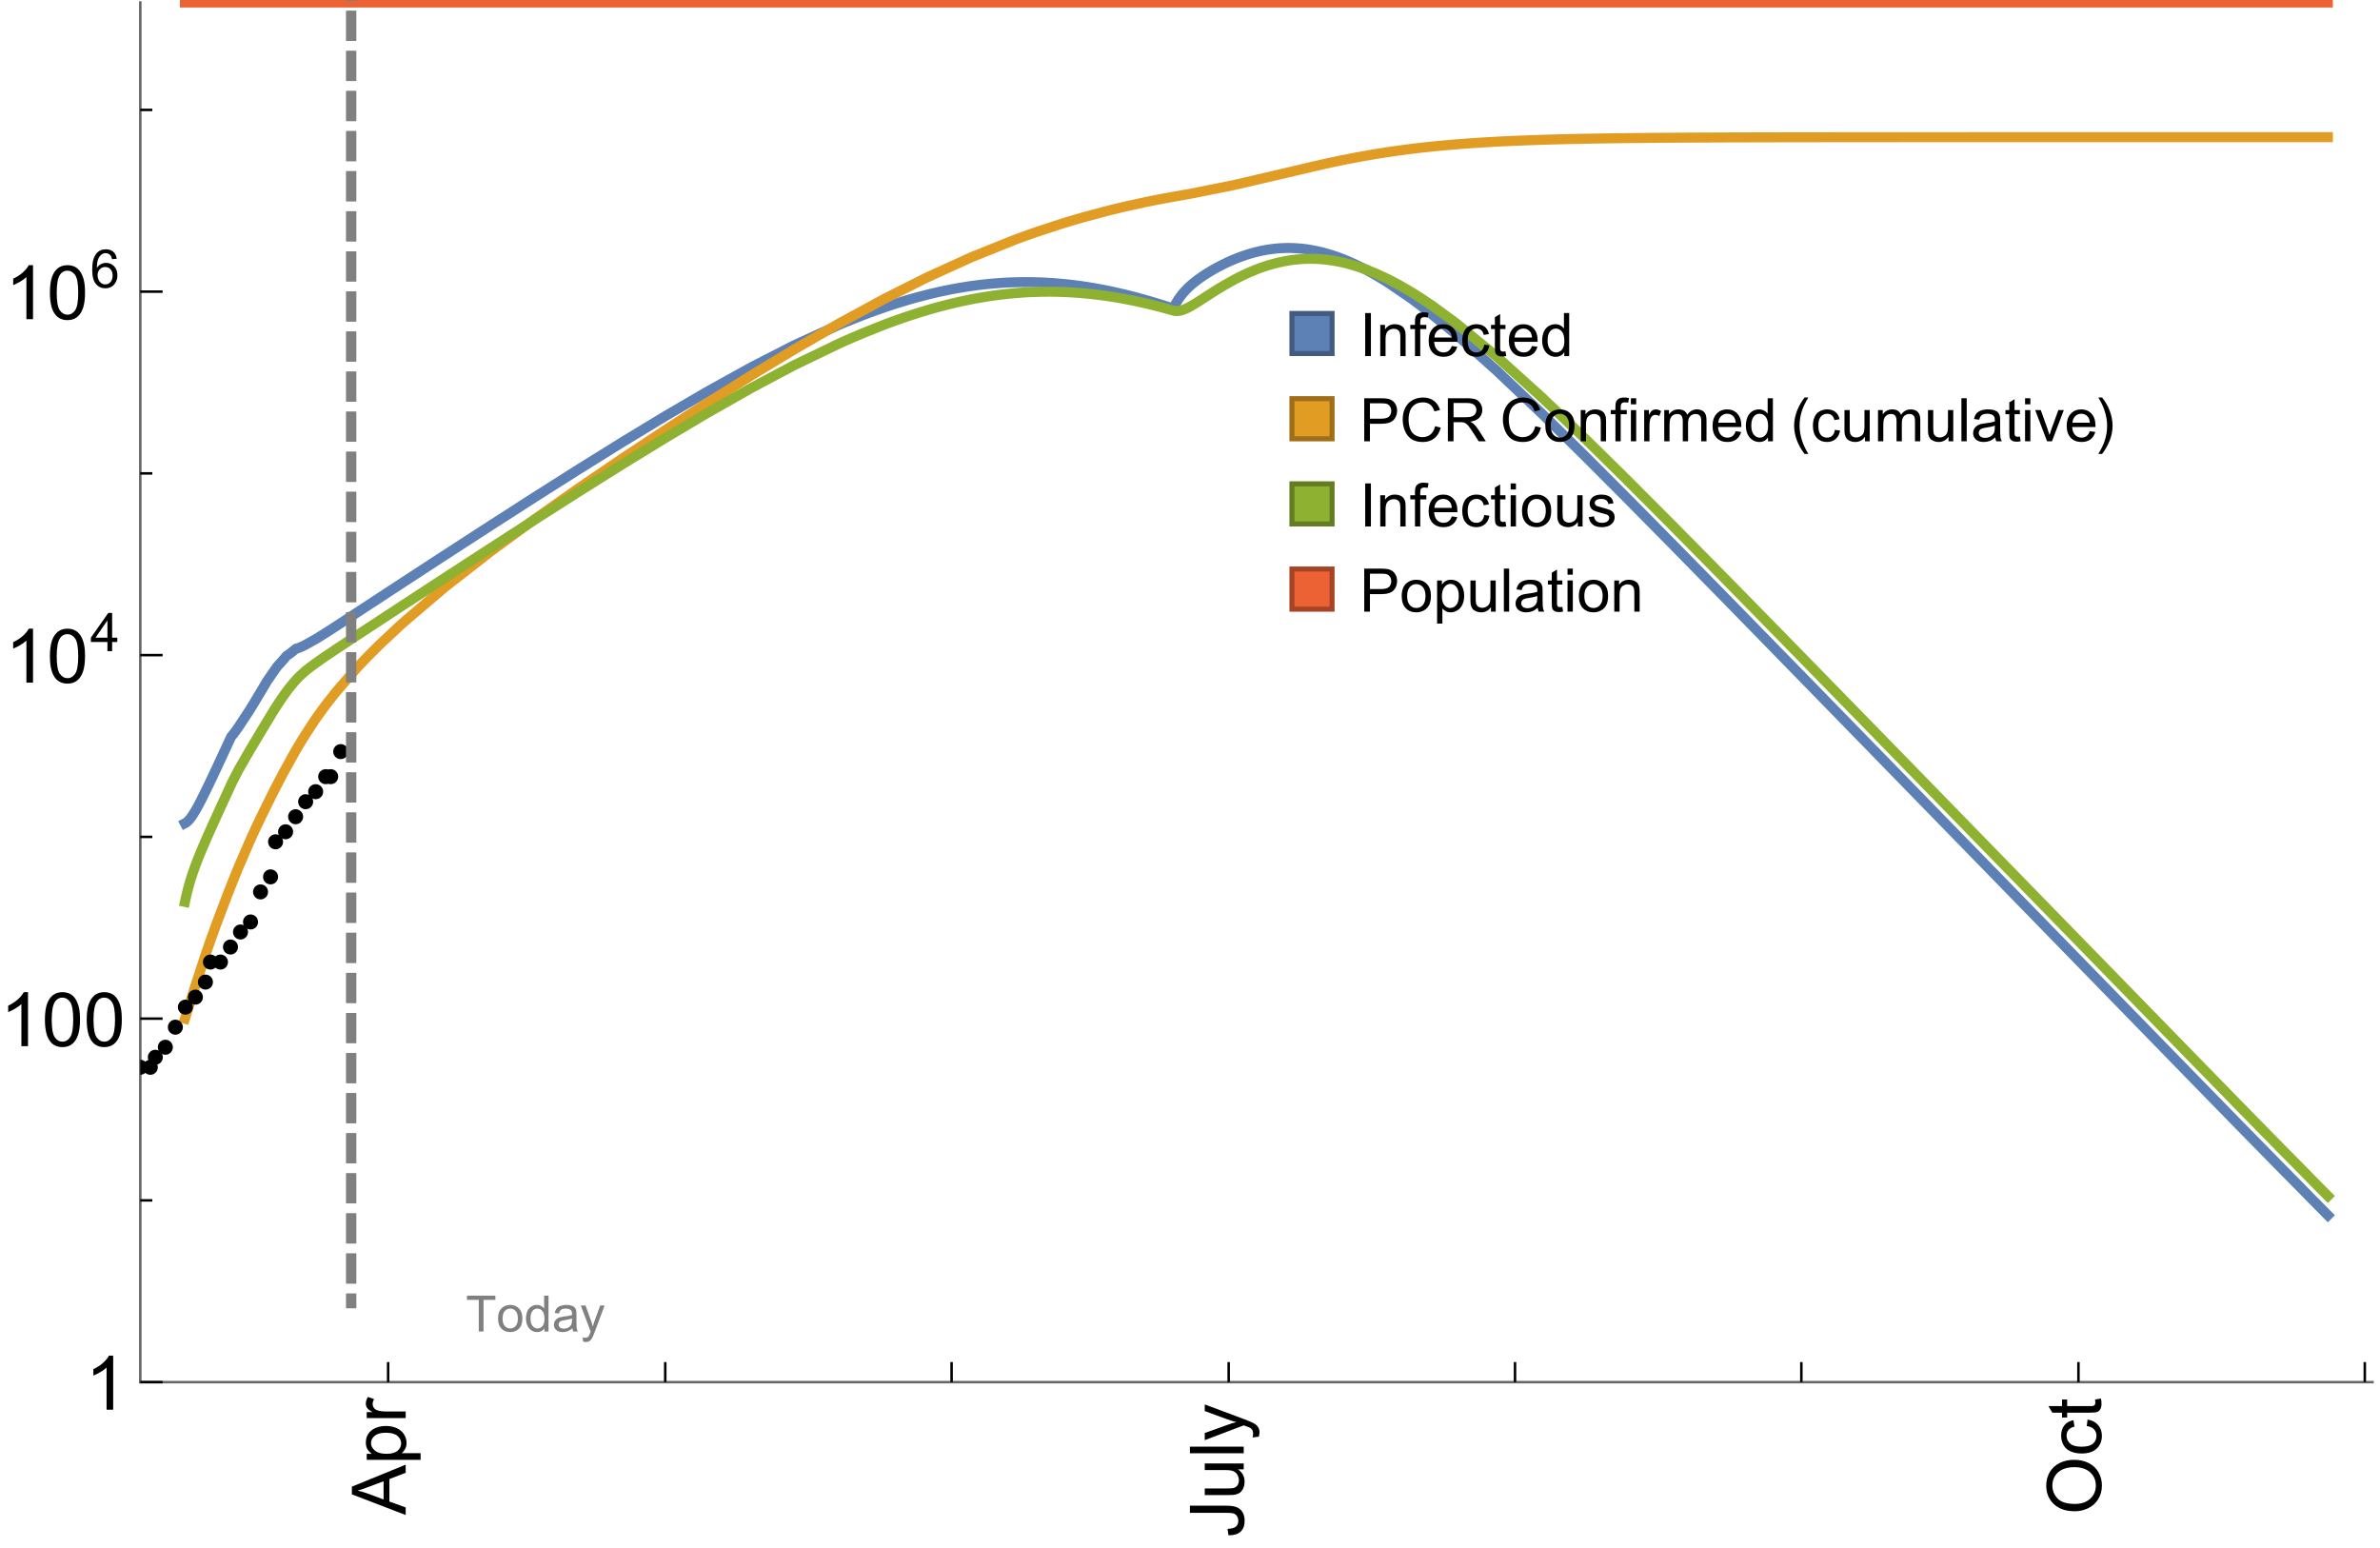 <?xml version="1.0" encoding="UTF-8"?>
<svg xmlns="http://www.w3.org/2000/svg" xmlns:xlink="http://www.w3.org/1999/xlink" width="475pt" height="309pt" viewBox="0 0 475 309" version="1.1">
<defs>
<g>
<symbol overflow="visible" id="glyph0-0">
<path style="stroke:none;" d=""/>
</symbol>
<symbol overflow="visible" id="glyph0-1">
<path style="stroke:none;" d="M 1.117 0 L 1.117 -8.59 L 2.258 -8.59 L 2.258 0 Z M 1.117 0 "/>
</symbol>
<symbol overflow="visible" id="glyph0-2">
<path style="stroke:none;" d="M 0.789 0 L 0.789 -6.223 L 1.742 -6.223 L 1.742 -5.336 C 2.199 -6.02 2.859 -6.363 3.719 -6.363 C 4.094 -6.363 4.441 -6.297 4.754 -6.16 C 5.07 -6.027 5.305 -5.852 5.461 -5.633 C 5.617 -5.414 5.727 -5.152 5.789 -4.852 C 5.828 -4.656 5.848 -4.312 5.848 -3.828 L 5.848 0 L 4.793 0 L 4.793 -3.785 C 4.793 -4.215 4.75 -4.535 4.672 -4.75 C 4.59 -4.961 4.441 -5.133 4.234 -5.258 C 4.023 -5.387 3.781 -5.449 3.5 -5.449 C 3.051 -5.449 2.66 -5.305 2.336 -5.023 C 2.008 -4.738 1.844 -4.195 1.844 -3.398 L 1.844 0 Z M 0.789 0 "/>
</symbol>
<symbol overflow="visible" id="glyph0-3">
<path style="stroke:none;" d="M 1.043 0 L 1.043 -5.402 L 0.109 -5.402 L 0.109 -6.223 L 1.043 -6.223 L 1.043 -6.883 C 1.043 -7.301 1.078 -7.613 1.156 -7.816 C 1.258 -8.09 1.434 -8.312 1.691 -8.48 C 1.945 -8.652 2.305 -8.734 2.766 -8.734 C 3.062 -8.734 3.391 -8.703 3.75 -8.633 L 3.594 -7.711 C 3.375 -7.75 3.164 -7.77 2.969 -7.77 C 2.648 -7.77 2.422 -7.703 2.289 -7.562 C 2.156 -7.426 2.094 -7.172 2.094 -6.797 L 2.094 -6.223 L 3.305 -6.223 L 3.305 -5.402 L 2.094 -5.402 L 2.094 0 Z M 1.043 0 "/>
</symbol>
<symbol overflow="visible" id="glyph0-4">
<path style="stroke:none;" d="M 5.051 -2.004 L 6.141 -1.867 C 5.969 -1.23 5.648 -0.738 5.188 -0.387 C 4.723 -0.035 4.125 0.141 3.406 0.141 C 2.496 0.141 1.773 -0.141 1.238 -0.699 C 0.707 -1.262 0.438 -2.047 0.438 -3.059 C 0.438 -4.105 0.711 -4.918 1.25 -5.496 C 1.789 -6.074 2.484 -6.363 3.344 -6.363 C 4.176 -6.363 4.859 -6.078 5.383 -5.516 C 5.91 -4.949 6.176 -4.148 6.176 -3.125 C 6.176 -3.062 6.172 -2.969 6.172 -2.844 L 1.531 -2.844 C 1.57 -2.16 1.762 -1.633 2.109 -1.273 C 2.457 -0.91 2.891 -0.727 3.41 -0.727 C 3.797 -0.727 4.125 -0.828 4.398 -1.031 C 4.672 -1.234 4.891 -1.559 5.051 -2.004 Z M 1.586 -3.711 L 5.062 -3.711 C 5.016 -4.234 4.883 -4.625 4.664 -4.887 C 4.328 -5.293 3.891 -5.496 3.359 -5.496 C 2.875 -5.496 2.465 -5.336 2.137 -5.008 C 1.805 -4.684 1.625 -4.25 1.586 -3.711 Z M 1.586 -3.711 "/>
</symbol>
<symbol overflow="visible" id="glyph0-5">
<path style="stroke:none;" d="M 4.852 -2.281 L 5.891 -2.145 C 5.777 -1.43 5.484 -0.871 5.02 -0.465 C 4.551 -0.062 3.977 0.141 3.297 0.141 C 2.445 0.141 1.762 -0.137 1.246 -0.695 C 0.727 -1.25 0.469 -2.047 0.469 -3.086 C 0.469 -3.758 0.578 -4.348 0.805 -4.852 C 1.027 -5.355 1.363 -5.734 1.82 -5.984 C 2.273 -6.238 2.77 -6.363 3.305 -6.363 C 3.98 -6.363 4.531 -6.191 4.961 -5.852 C 5.391 -5.508 5.668 -5.023 5.789 -4.395 L 4.766 -4.234 C 4.668 -4.652 4.492 -4.969 4.246 -5.18 C 3.996 -5.391 3.695 -5.496 3.344 -5.496 C 2.812 -5.496 2.383 -5.305 2.051 -4.926 C 1.719 -4.543 1.555 -3.941 1.555 -3.117 C 1.555 -2.281 1.711 -1.672 2.031 -1.297 C 2.352 -0.918 2.773 -0.727 3.289 -0.727 C 3.703 -0.727 4.047 -0.852 4.324 -1.109 C 4.602 -1.363 4.777 -1.75 4.852 -2.281 Z M 4.852 -2.281 "/>
</symbol>
<symbol overflow="visible" id="glyph0-6">
<path style="stroke:none;" d="M 3.094 -0.945 L 3.246 -0.012 C 2.949 0.051 2.684 0.082 2.449 0.082 C 2.066 0.082 1.77 0.023 1.559 -0.102 C 1.348 -0.223 1.199 -0.379 1.113 -0.578 C 1.027 -0.773 0.984 -1.188 0.984 -1.82 L 0.984 -5.402 L 0.211 -5.402 L 0.211 -6.223 L 0.984 -6.223 L 0.984 -7.766 L 2.031 -8.398 L 2.031 -6.223 L 3.094 -6.223 L 3.094 -5.402 L 2.031 -5.402 L 2.031 -1.766 C 2.031 -1.465 2.051 -1.27 2.09 -1.184 C 2.125 -1.098 2.188 -1.031 2.27 -0.977 C 2.355 -0.926 2.477 -0.902 2.633 -0.902 C 2.75 -0.902 2.902 -0.914 3.094 -0.945 Z M 3.094 -0.945 "/>
</symbol>
<symbol overflow="visible" id="glyph0-7">
<path style="stroke:none;" d="M 4.828 0 L 4.828 -0.785 C 4.434 -0.168 3.852 0.141 3.086 0.141 C 2.59 0.141 2.137 0.004 1.719 -0.27 C 1.305 -0.543 0.98 -0.926 0.754 -1.414 C 0.523 -1.906 0.41 -2.469 0.41 -3.105 C 0.41 -3.727 0.516 -4.289 0.719 -4.797 C 0.926 -5.301 1.238 -5.688 1.652 -5.961 C 2.066 -6.23 2.531 -6.363 3.039 -6.363 C 3.414 -6.363 3.75 -6.285 4.043 -6.125 C 4.336 -5.969 4.574 -5.762 4.758 -5.508 L 4.758 -8.59 L 5.805 -8.59 L 5.805 0 Z M 1.492 -3.105 C 1.492 -2.309 1.664 -1.711 2 -1.32 C 2.336 -0.926 2.73 -0.727 3.188 -0.727 C 3.648 -0.727 4.039 -0.914 4.363 -1.293 C 4.684 -1.668 4.844 -2.242 4.844 -3.016 C 4.844 -3.867 4.68 -4.492 4.352 -4.891 C 4.023 -5.289 3.621 -5.492 3.141 -5.492 C 2.672 -5.492 2.281 -5.297 1.965 -4.914 C 1.652 -4.531 1.492 -3.93 1.492 -3.105 Z M 1.492 -3.105 "/>
</symbol>
<symbol overflow="visible" id="glyph0-8">
<path style="stroke:none;" d="M 0.926 0 L 0.926 -8.59 L 4.164 -8.59 C 4.734 -8.59 5.172 -8.562 5.473 -8.508 C 5.895 -8.438 6.25 -8.305 6.531 -8.105 C 6.816 -7.91 7.047 -7.633 7.223 -7.277 C 7.395 -6.922 7.484 -6.531 7.484 -6.105 C 7.484 -5.375 7.25 -4.758 6.785 -4.25 C 6.32 -3.746 5.48 -3.492 4.266 -3.492 L 2.062 -3.492 L 2.062 0 Z M 2.062 -4.508 L 4.281 -4.508 C 5.016 -4.508 5.539 -4.641 5.848 -4.914 C 6.156 -5.188 6.312 -5.574 6.312 -6.07 C 6.312 -6.43 6.219 -6.738 6.039 -6.992 C 5.855 -7.25 5.617 -7.418 5.32 -7.5 C 5.129 -7.551 4.773 -7.578 4.258 -7.578 L 2.062 -7.578 Z M 2.062 -4.508 "/>
</symbol>
<symbol overflow="visible" id="glyph0-9">
<path style="stroke:none;" d="M 7.055 -3.012 L 8.191 -2.727 C 7.953 -1.793 7.523 -1.078 6.906 -0.59 C 6.285 -0.098 5.531 0.148 4.633 0.148 C 3.707 0.148 2.957 -0.043 2.375 -0.418 C 1.797 -0.797 1.355 -1.344 1.051 -2.055 C 0.75 -2.77 0.598 -3.539 0.598 -4.359 C 0.598 -5.254 0.77 -6.035 1.109 -6.699 C 1.453 -7.367 1.938 -7.871 2.57 -8.219 C 3.199 -8.562 3.895 -8.734 4.652 -8.734 C 5.512 -8.734 6.234 -8.516 6.82 -8.078 C 7.406 -7.641 7.812 -7.027 8.047 -6.234 L 6.926 -5.969 C 6.727 -6.594 6.438 -7.051 6.059 -7.336 C 5.68 -7.621 5.203 -7.766 4.629 -7.766 C 3.969 -7.766 3.418 -7.605 2.973 -7.289 C 2.531 -6.973 2.219 -6.547 2.039 -6.016 C 1.859 -5.48 1.77 -4.93 1.77 -4.367 C 1.77 -3.637 1.875 -2.996 2.09 -2.453 C 2.301 -1.906 2.633 -1.5 3.082 -1.23 C 3.531 -0.961 4.016 -0.828 4.539 -0.828 C 5.176 -0.828 5.719 -1.008 6.156 -1.375 C 6.598 -1.742 6.898 -2.289 7.055 -3.012 Z M 7.055 -3.012 "/>
</symbol>
<symbol overflow="visible" id="glyph0-10">
<path style="stroke:none;" d="M 0.945 0 L 0.945 -8.59 L 4.75 -8.59 C 5.516 -8.59 6.102 -8.512 6.5 -8.359 C 6.898 -8.203 7.215 -7.93 7.453 -7.539 C 7.691 -7.148 7.812 -6.719 7.812 -6.246 C 7.812 -5.637 7.613 -5.125 7.219 -4.703 C 6.824 -4.285 6.215 -4.023 5.391 -3.906 C 5.691 -3.762 5.922 -3.621 6.078 -3.48 C 6.41 -3.176 6.723 -2.797 7.02 -2.336 L 8.516 0 L 7.086 0 L 5.945 -1.789 C 5.613 -2.305 5.344 -2.695 5.125 -2.969 C 4.91 -3.242 4.719 -3.438 4.551 -3.547 C 4.379 -3.656 4.207 -3.73 4.031 -3.773 C 3.902 -3.801 3.691 -3.812 3.398 -3.812 L 2.078 -3.812 L 2.078 0 Z M 2.078 -4.797 L 4.523 -4.797 C 5.043 -4.797 5.449 -4.852 5.742 -4.961 C 6.035 -5.066 6.258 -5.238 6.41 -5.477 C 6.562 -5.711 6.641 -5.969 6.641 -6.246 C 6.641 -6.652 6.492 -6.984 6.195 -7.25 C 5.902 -7.512 5.438 -7.641 4.797 -7.641 L 2.078 -7.641 Z M 2.078 -4.797 "/>
</symbol>
<symbol overflow="visible" id="glyph0-11">
<path style="stroke:none;" d="M 0.398 -3.109 C 0.398 -4.262 0.719 -5.117 1.359 -5.672 C 1.895 -6.133 2.547 -6.363 3.316 -6.363 C 4.172 -6.363 4.871 -6.082 5.414 -5.523 C 5.957 -4.961 6.227 -4.188 6.227 -3.199 C 6.227 -2.398 6.109 -1.77 5.867 -1.309 C 5.629 -0.852 5.277 -0.492 4.82 -0.242 C 4.359 0.012 3.859 0.141 3.316 0.141 C 2.445 0.141 1.742 -0.141 1.203 -0.695 C 0.668 -1.254 0.398 -2.062 0.398 -3.109 Z M 1.484 -3.109 C 1.484 -2.312 1.656 -1.719 2.004 -1.32 C 2.352 -0.926 2.789 -0.727 3.316 -0.727 C 3.84 -0.727 4.273 -0.926 4.625 -1.324 C 4.973 -1.723 5.145 -2.328 5.145 -3.148 C 5.145 -3.918 4.969 -4.5 4.621 -4.895 C 4.27 -5.293 3.836 -5.492 3.316 -5.492 C 2.789 -5.492 2.352 -5.293 2.004 -4.898 C 1.656 -4.504 1.484 -3.906 1.484 -3.109 Z M 1.484 -3.109 "/>
</symbol>
<symbol overflow="visible" id="glyph0-12">
<path style="stroke:none;" d="M 0.797 -7.375 L 0.797 -8.59 L 1.852 -8.59 L 1.852 -7.375 Z M 0.797 0 L 0.797 -6.223 L 1.852 -6.223 L 1.852 0 Z M 0.797 0 "/>
</symbol>
<symbol overflow="visible" id="glyph0-13">
<path style="stroke:none;" d="M 0.781 0 L 0.781 -6.223 L 1.727 -6.223 L 1.727 -5.281 C 1.969 -5.723 2.195 -6.012 2.398 -6.152 C 2.605 -6.293 2.828 -6.363 3.078 -6.363 C 3.434 -6.363 3.793 -6.25 4.16 -6.023 L 3.797 -5.047 C 3.539 -5.199 3.281 -5.273 3.023 -5.273 C 2.793 -5.273 2.586 -5.203 2.402 -5.066 C 2.219 -4.926 2.086 -4.734 2.008 -4.488 C 1.891 -4.113 1.836 -3.703 1.836 -3.258 L 1.836 0 Z M 0.781 0 "/>
</symbol>
<symbol overflow="visible" id="glyph0-14">
<path style="stroke:none;" d="M 0.789 0 L 0.789 -6.223 L 1.734 -6.223 L 1.734 -5.352 C 1.93 -5.656 2.188 -5.898 2.516 -6.086 C 2.84 -6.27 3.207 -6.363 3.621 -6.363 C 4.082 -6.363 4.461 -6.266 4.754 -6.078 C 5.051 -5.887 5.258 -5.617 5.379 -5.273 C 5.871 -6 6.512 -6.363 7.301 -6.363 C 7.918 -6.363 8.391 -6.191 8.727 -5.852 C 9.059 -5.508 9.223 -4.984 9.223 -4.273 L 9.223 0 L 8.172 0 L 8.172 -3.922 C 8.172 -4.344 8.141 -4.645 8.07 -4.832 C 8.004 -5.016 7.879 -5.164 7.699 -5.281 C 7.52 -5.395 7.309 -5.449 7.066 -5.449 C 6.629 -5.449 6.266 -5.305 5.977 -5.012 C 5.688 -4.723 5.543 -4.258 5.543 -3.617 L 5.543 0 L 4.488 0 L 4.488 -4.043 C 4.488 -4.512 4.402 -4.863 4.23 -5.098 C 4.059 -5.332 3.777 -5.449 3.387 -5.449 C 3.09 -5.449 2.816 -5.371 2.562 -5.215 C 2.312 -5.059 2.129 -4.828 2.016 -4.531 C 1.902 -4.23 1.844 -3.797 1.844 -3.227 L 1.844 0 Z M 0.789 0 "/>
</symbol>
<symbol overflow="visible" id="glyph0-15">
<path style="stroke:none;" d="M 4.867 0 L 4.867 -0.914 C 4.383 -0.211 3.727 0.141 2.895 0.141 C 2.527 0.141 2.184 0.07 1.867 -0.07 C 1.547 -0.211 1.312 -0.387 1.156 -0.602 C 1.004 -0.812 0.895 -1.074 0.832 -1.383 C 0.789 -1.59 0.766 -1.918 0.766 -2.367 L 0.766 -6.223 L 1.82 -6.223 L 1.82 -2.773 C 1.82 -2.223 1.844 -1.852 1.887 -1.656 C 1.953 -1.379 2.094 -1.164 2.309 -1.004 C 2.523 -0.848 2.789 -0.766 3.105 -0.766 C 3.422 -0.766 3.719 -0.848 3.996 -1.012 C 4.273 -1.172 4.469 -1.395 4.586 -1.672 C 4.699 -1.953 4.758 -2.359 4.758 -2.891 L 4.758 -6.223 L 5.812 -6.223 L 5.812 0 Z M 4.867 0 "/>
</symbol>
<symbol overflow="visible" id="glyph0-16">
<path style="stroke:none;" d="M 0.766 0 L 0.766 -8.59 L 1.82 -8.59 L 1.82 0 Z M 0.766 0 "/>
</symbol>
<symbol overflow="visible" id="glyph0-17">
<path style="stroke:none;" d="M 4.852 -0.766 C 4.461 -0.434 4.086 -0.203 3.723 -0.062 C 3.363 0.074 2.977 0.141 2.562 0.141 C 1.879 0.141 1.352 -0.027 0.984 -0.359 C 0.617 -0.695 0.434 -1.121 0.434 -1.641 C 0.434 -1.945 0.504 -2.223 0.641 -2.477 C 0.781 -2.727 0.961 -2.93 1.188 -3.082 C 1.41 -3.234 1.664 -3.352 1.945 -3.43 C 2.152 -3.484 2.465 -3.535 2.883 -3.586 C 3.734 -3.688 4.359 -3.809 4.766 -3.949 C 4.77 -4.094 4.77 -4.188 4.77 -4.227 C 4.77 -4.656 4.672 -4.957 4.469 -5.133 C 4.199 -5.371 3.801 -5.492 3.27 -5.492 C 2.773 -5.492 2.406 -5.402 2.172 -5.23 C 1.934 -5.055 1.758 -4.75 1.648 -4.305 L 0.617 -4.445 C 0.711 -4.887 0.863 -5.246 1.078 -5.516 C 1.293 -5.789 1.602 -5.996 2.008 -6.145 C 2.414 -6.289 2.887 -6.363 3.422 -6.363 C 3.953 -6.363 4.383 -6.301 4.719 -6.176 C 5.051 -6.051 5.293 -5.895 5.449 -5.703 C 5.605 -5.516 5.715 -5.273 5.777 -4.984 C 5.812 -4.805 5.828 -4.484 5.828 -4.016 L 5.828 -2.609 C 5.828 -1.629 5.852 -1.008 5.898 -0.746 C 5.941 -0.488 6.031 -0.238 6.164 0 L 5.062 0 C 4.953 -0.219 4.883 -0.477 4.852 -0.766 Z M 4.766 -3.125 C 4.383 -2.969 3.805 -2.836 3.039 -2.727 C 2.605 -2.664 2.301 -2.594 2.121 -2.516 C 1.941 -2.438 1.805 -2.32 1.703 -2.172 C 1.605 -2.02 1.559 -1.852 1.559 -1.672 C 1.559 -1.391 1.664 -1.156 1.879 -0.969 C 2.09 -0.781 2.402 -0.688 2.812 -0.688 C 3.219 -0.688 3.578 -0.773 3.898 -0.953 C 4.215 -1.129 4.445 -1.375 4.594 -1.68 C 4.707 -1.918 4.766 -2.273 4.766 -2.734 Z M 4.766 -3.125 "/>
</symbol>
<symbol overflow="visible" id="glyph0-18">
<path style="stroke:none;" d="M 2.52 0 L 0.152 -6.223 L 1.266 -6.223 L 2.602 -2.496 C 2.746 -2.094 2.879 -1.676 3 -1.242 C 3.094 -1.57 3.227 -1.965 3.391 -2.426 L 4.773 -6.223 L 5.859 -6.223 L 3.504 0 Z M 2.52 0 "/>
</symbol>
<symbol overflow="visible" id="glyph0-19">
<path style="stroke:none;" d="M 0.367 -1.859 L 1.414 -2.023 C 1.473 -1.605 1.633 -1.281 1.902 -1.062 C 2.168 -0.84 2.543 -0.727 3.023 -0.727 C 3.508 -0.727 3.867 -0.824 4.102 -1.023 C 4.336 -1.219 4.453 -1.453 4.453 -1.719 C 4.453 -1.957 4.352 -2.141 4.141 -2.281 C 3.996 -2.375 3.641 -2.492 3.062 -2.637 C 2.289 -2.832 1.754 -3 1.457 -3.145 C 1.156 -3.285 0.93 -3.484 0.777 -3.734 C 0.621 -3.988 0.547 -4.266 0.547 -4.57 C 0.547 -4.848 0.609 -5.105 0.734 -5.34 C 0.863 -5.578 1.035 -5.773 1.254 -5.93 C 1.418 -6.051 1.641 -6.152 1.926 -6.238 C 2.207 -6.32 2.512 -6.363 2.836 -6.363 C 3.324 -6.363 3.754 -6.293 4.121 -6.152 C 4.492 -6.012 4.766 -5.82 4.938 -5.582 C 5.113 -5.34 5.234 -5.02 5.305 -4.617 L 4.273 -4.477 C 4.227 -4.797 4.09 -5.047 3.863 -5.227 C 3.641 -5.406 3.32 -5.496 2.914 -5.496 C 2.43 -5.496 2.082 -5.414 1.875 -5.258 C 1.668 -5.098 1.562 -4.906 1.562 -4.695 C 1.562 -4.559 1.609 -4.434 1.695 -4.324 C 1.781 -4.211 1.914 -4.117 2.098 -4.043 C 2.203 -4.004 2.516 -3.914 3.031 -3.773 C 3.777 -3.574 4.297 -3.41 4.59 -3.285 C 4.887 -3.156 5.117 -2.973 5.285 -2.73 C 5.453 -2.488 5.539 -2.188 5.539 -1.828 C 5.539 -1.477 5.434 -1.145 5.23 -0.836 C 5.023 -0.523 4.727 -0.285 4.344 -0.113 C 3.957 0.055 3.516 0.141 3.031 0.141 C 2.223 0.141 1.605 -0.027 1.18 -0.363 C 0.758 -0.699 0.484 -1.195 0.367 -1.859 Z M 0.367 -1.859 "/>
</symbol>
<symbol overflow="visible" id="glyph0-20">
<path style="stroke:none;" d="M 0.789 2.383 L 0.789 -6.223 L 1.75 -6.223 L 1.75 -5.414 C 1.977 -5.73 2.234 -5.969 2.52 -6.125 C 2.805 -6.285 3.148 -6.363 3.555 -6.363 C 4.086 -6.363 4.555 -6.227 4.961 -5.953 C 5.367 -5.68 5.676 -5.293 5.883 -4.797 C 6.09 -4.297 6.195 -3.75 6.195 -3.156 C 6.195 -2.52 6.078 -1.949 5.852 -1.438 C 5.621 -0.93 5.289 -0.539 4.855 -0.266 C 4.418 0.004 3.961 0.141 3.48 0.141 C 3.129 0.141 2.812 0.066 2.535 -0.082 C 2.254 -0.23 2.023 -0.418 1.844 -0.645 L 1.844 2.383 Z M 1.746 -3.078 C 1.746 -2.277 1.906 -1.684 2.234 -1.301 C 2.559 -0.918 2.949 -0.727 3.41 -0.727 C 3.879 -0.727 4.281 -0.926 4.613 -1.32 C 4.949 -1.719 5.117 -2.332 5.117 -3.164 C 5.117 -3.957 4.953 -4.551 4.625 -4.945 C 4.301 -5.34 3.91 -5.539 3.457 -5.539 C 3.008 -5.539 2.609 -5.328 2.266 -4.906 C 1.918 -4.488 1.746 -3.875 1.746 -3.078 Z M 1.746 -3.078 "/>
</symbol>
<symbol overflow="visible" id="glyph1-0">
<path style="stroke:none;" d=""/>
</symbol>
<symbol overflow="visible" id="glyph1-1">
<path style="stroke:none;" d="M 3.562 2.52 L 2.805 2.52 C 2.492 2.121 2.211 1.699 1.953 1.258 C 1.699 0.812 1.477 0.352 1.297 -0.125 C 1.113 -0.602 0.969 -1.086 0.871 -1.586 C 0.77 -2.086 0.719 -2.594 0.719 -3.105 C 0.719 -3.625 0.773 -4.133 0.875 -4.633 C 0.977 -5.129 1.117 -5.617 1.301 -6.086 C 1.484 -6.559 1.703 -7.02 1.961 -7.461 C 2.215 -7.906 2.5 -8.328 2.805 -8.734 L 3.562 -8.734 C 3.285 -8.281 3.039 -7.836 2.82 -7.398 C 2.602 -6.957 2.414 -6.512 2.266 -6.055 C 2.117 -5.602 2.008 -5.133 1.93 -4.648 C 1.852 -4.168 1.812 -3.656 1.812 -3.117 C 1.812 -2.617 1.852 -2.121 1.938 -1.629 C 2.02 -1.137 2.141 -0.652 2.289 -0.18 C 2.441 0.297 2.625 0.758 2.844 1.211 C 3.059 1.66 3.297 2.098 3.562 2.52 Z M 3.562 2.52 "/>
</symbol>
<symbol overflow="visible" id="glyph1-2">
<path style="stroke:none;" d="M 3.273 -3.105 C 3.273 -2.59 3.227 -2.082 3.125 -1.586 C 3.023 -1.086 2.879 -0.602 2.695 -0.129 C 2.512 0.344 2.293 0.801 2.035 1.246 C 1.781 1.688 1.5 2.113 1.188 2.52 L 0.434 2.52 C 0.707 2.074 0.953 1.633 1.172 1.188 C 1.391 0.746 1.574 0.297 1.723 -0.156 C 1.871 -0.613 1.984 -1.086 2.066 -1.57 C 2.145 -2.055 2.188 -2.562 2.188 -3.094 C 2.188 -3.594 2.145 -4.09 2.059 -4.582 C 1.977 -5.074 1.859 -5.559 1.703 -6.031 C 1.551 -6.508 1.367 -6.969 1.152 -7.422 C 0.934 -7.875 0.695 -8.312 0.434 -8.734 L 1.188 -8.734 C 1.5 -8.336 1.789 -7.918 2.047 -7.473 C 2.305 -7.031 2.523 -6.57 2.703 -6.09 C 2.887 -5.613 3.027 -5.121 3.125 -4.621 C 3.227 -4.117 3.273 -3.613 3.273 -3.105 Z M 3.273 -3.105 "/>
</symbol>
<symbol overflow="visible" id="glyph2-0">
<path style="stroke:none;" d=""/>
</symbol>
<symbol overflow="visible" id="glyph2-1">
<path style="stroke:none;" d="M 0 0.023 L -10.738 -4.102 L -10.738 -5.633 L 0 -10.027 L 0 -8.406 L -3.25 -7.156 L -3.25 -2.664 L 0 -1.488 Z M -4.41 -3.078 L -4.41 -6.715 L -7.383 -5.598 C -8.285 -5.254 -9.027 -5 -9.609 -4.836 C -8.922 -4.699 -8.238 -4.504 -7.559 -4.254 Z M -4.41 -3.078 "/>
</symbol>
<symbol overflow="visible" id="glyph2-2">
<path style="stroke:none;" d="M 2.98 -0.988 L -7.777 -0.988 L -7.777 -2.191 L -6.766 -2.191 C -7.164 -2.473 -7.461 -2.793 -7.656 -3.148 C -7.855 -3.504 -7.953 -3.938 -7.953 -4.445 C -7.953 -5.109 -7.781 -5.695 -7.441 -6.203 C -7.102 -6.711 -6.617 -7.094 -5.996 -7.352 C -5.371 -7.613 -4.691 -7.742 -3.949 -7.742 C -3.152 -7.742 -2.434 -7.598 -1.797 -7.312 C -1.16 -7.027 -0.672 -6.613 -0.332 -6.066 C 0.008 -5.523 0.176 -4.953 0.176 -4.352 C 0.176 -3.91 0.082 -3.516 -0.102 -3.168 C -0.289 -2.82 -0.523 -2.531 -0.805 -2.309 L 2.98 -2.309 Z M -3.844 -2.184 C -2.844 -2.184 -2.105 -2.387 -1.625 -2.789 C -1.148 -3.195 -0.906 -3.688 -0.906 -4.262 C -0.906 -4.848 -1.156 -5.352 -1.652 -5.77 C -2.148 -6.188 -2.914 -6.395 -3.953 -6.395 C -4.945 -6.395 -5.688 -6.191 -6.18 -5.781 C -6.676 -5.375 -6.922 -4.887 -6.922 -4.32 C -6.922 -3.758 -6.66 -3.262 -6.133 -2.832 C -5.609 -2.398 -4.848 -2.184 -3.844 -2.184 Z M -3.844 -2.184 "/>
</symbol>
<symbol overflow="visible" id="glyph2-3">
<path style="stroke:none;" d="M 0 -0.973 L -7.777 -0.973 L -7.777 -2.16 L -6.598 -2.16 C -7.148 -2.465 -7.516 -2.742 -7.691 -3 C -7.867 -3.258 -7.953 -3.539 -7.953 -3.844 C -7.953 -4.289 -7.812 -4.742 -7.531 -5.199 L -6.305 -4.746 C -6.496 -4.422 -6.594 -4.102 -6.594 -3.781 C -6.594 -3.492 -6.504 -3.234 -6.332 -3.004 C -6.16 -2.773 -5.918 -2.609 -5.609 -2.512 C -5.141 -2.367 -4.629 -2.293 -4.07 -2.293 L 0 -2.293 Z M 0 -0.973 "/>
</symbol>
<symbol overflow="visible" id="glyph2-4">
<path style="stroke:none;" d="M -3.047 -0.434 L -3.223 -1.715 C -2.402 -1.75 -1.84 -1.902 -1.539 -2.176 C -1.234 -2.449 -1.082 -2.828 -1.082 -3.312 C -1.082 -3.668 -1.164 -3.977 -1.328 -4.234 C -1.492 -4.492 -1.715 -4.672 -1.996 -4.77 C -2.277 -4.867 -2.723 -4.914 -3.34 -4.914 L -10.738 -4.914 L -10.738 -6.336 L -3.422 -6.336 C -2.523 -6.336 -1.824 -6.227 -1.332 -6.008 C -0.84 -5.793 -0.465 -5.449 -0.203 -4.977 C 0.055 -4.504 0.184 -3.953 0.184 -3.316 C 0.184 -2.375 -0.086 -1.652 -0.629 -1.152 C -1.172 -0.652 -1.977 -0.414 -3.047 -0.434 Z M -3.047 -0.434 "/>
</symbol>
<symbol overflow="visible" id="glyph2-5">
<path style="stroke:none;" d="M 0 -6.086 L -1.141 -6.086 C -0.262 -5.48 0.176 -4.656 0.176 -3.617 C 0.176 -3.16 0.09 -2.73 -0.086 -2.332 C -0.262 -1.934 -0.484 -1.641 -0.75 -1.445 C -1.016 -1.254 -1.344 -1.117 -1.727 -1.039 C -1.988 -0.984 -2.398 -0.961 -2.961 -0.961 L -7.777 -0.961 L -7.777 -2.277 L -3.465 -2.277 C -2.777 -2.277 -2.312 -2.305 -2.074 -2.359 C -1.727 -2.441 -1.453 -2.617 -1.258 -2.887 C -1.059 -3.156 -0.961 -3.484 -0.961 -3.883 C -0.961 -4.277 -1.062 -4.648 -1.262 -4.996 C -1.465 -5.344 -1.742 -5.586 -2.09 -5.73 C -2.441 -5.875 -2.945 -5.945 -3.609 -5.945 L -7.777 -5.949 L -7.777 -7.266 L 0 -7.266 Z M 0 -6.086 "/>
</symbol>
<symbol overflow="visible" id="glyph2-6">
<path style="stroke:none;" d="M 0 -0.961 L -10.738 -0.961 L -10.738 -2.277 L 0 -2.277 Z M 0 -0.961 "/>
</symbol>
<symbol overflow="visible" id="glyph2-7">
<path style="stroke:none;" d="M 2.996 -0.93 L 1.758 -0.785 C 1.836 -1.07 1.875 -1.324 1.875 -1.539 C 1.875 -1.832 1.828 -2.066 1.73 -2.242 C 1.633 -2.418 1.496 -2.562 1.32 -2.672 C 1.188 -2.758 0.859 -2.891 0.336 -3.078 C 0.262 -3.102 0.156 -3.141 0.016 -3.195 L -7.777 -0.242 L -7.777 -1.664 L -3.273 -3.281 C -2.703 -3.492 -2.102 -3.68 -1.473 -3.844 C -2.078 -3.996 -2.668 -4.176 -3.246 -4.387 L -7.777 -6.051 L -7.777 -7.367 L 0.133 -4.41 C 0.988 -4.094 1.574 -3.844 1.898 -3.668 C 2.332 -3.434 2.648 -3.168 2.852 -2.863 C 3.055 -2.562 3.156 -2.199 3.156 -1.781 C 3.156 -1.527 3.102 -1.242 2.996 -0.93 Z M 2.996 -0.93 "/>
</symbol>
<symbol overflow="visible" id="glyph2-8">
<path style="stroke:none;" d="M -5.23 -0.727 C -7.012 -0.727 -8.406 -1.203 -9.414 -2.16 C -10.422 -3.117 -10.93 -4.352 -10.93 -5.867 C -10.93 -6.859 -10.691 -7.75 -10.219 -8.547 C -9.742 -9.344 -9.082 -9.949 -8.234 -10.367 C -7.387 -10.785 -6.43 -10.992 -5.355 -10.992 C -4.266 -10.992 -3.289 -10.773 -2.43 -10.336 C -1.57 -9.895 -0.922 -9.273 -0.48 -8.469 C -0.039 -7.66 0.184 -6.793 0.184 -5.859 C 0.184 -4.848 -0.062 -3.945 -0.551 -3.148 C -1.039 -2.352 -1.703 -1.75 -2.547 -1.34 C -3.395 -0.93 -4.289 -0.727 -5.23 -0.727 Z M -5.207 -2.191 C -3.914 -2.191 -2.895 -2.539 -2.148 -3.234 C -1.406 -3.93 -1.031 -4.801 -1.031 -5.852 C -1.031 -6.922 -1.41 -7.801 -2.16 -8.492 C -2.914 -9.184 -3.98 -9.527 -5.359 -9.527 C -6.234 -9.527 -7 -9.383 -7.648 -9.086 C -8.301 -8.789 -8.809 -8.359 -9.168 -7.789 C -9.527 -7.219 -9.703 -6.582 -9.703 -5.875 C -9.703 -4.867 -9.359 -4.004 -8.668 -3.277 C -7.977 -2.551 -6.824 -2.191 -5.207 -2.191 Z M -5.207 -2.191 "/>
</symbol>
<symbol overflow="visible" id="glyph2-9">
<path style="stroke:none;" d="M -2.848 -6.062 L -2.68 -7.359 C -1.785 -7.219 -1.086 -6.855 -0.582 -6.273 C -0.078 -5.691 0.176 -4.973 0.176 -4.125 C 0.176 -3.059 -0.172 -2.203 -0.867 -1.555 C -1.562 -0.91 -2.562 -0.586 -3.859 -0.586 C -4.699 -0.586 -5.434 -0.727 -6.062 -1.004 C -6.695 -1.281 -7.168 -1.707 -7.48 -2.273 C -7.797 -2.844 -7.953 -3.461 -7.953 -4.133 C -7.953 -4.977 -7.742 -5.668 -7.312 -6.203 C -6.887 -6.742 -6.281 -7.086 -5.492 -7.234 L -5.297 -5.953 C -5.82 -5.832 -6.211 -5.617 -6.477 -5.305 C -6.738 -4.996 -6.871 -4.621 -6.871 -4.184 C -6.871 -3.52 -6.633 -2.98 -6.156 -2.562 C -5.68 -2.148 -4.926 -1.941 -3.898 -1.941 C -2.852 -1.941 -2.094 -2.141 -1.617 -2.543 C -1.145 -2.941 -0.906 -3.465 -0.906 -4.109 C -0.906 -4.625 -1.066 -5.059 -1.383 -5.406 C -1.699 -5.754 -2.191 -5.973 -2.848 -6.062 Z M -2.848 -6.062 "/>
</symbol>
<symbol overflow="visible" id="glyph2-10">
<path style="stroke:none;" d="M -1.18 -3.867 L -0.016 -4.059 C 0.062 -3.688 0.102 -3.355 0.102 -3.062 C 0.102 -2.582 0.027 -2.211 -0.125 -1.949 C -0.277 -1.684 -0.477 -1.5 -0.723 -1.391 C -0.969 -1.285 -1.488 -1.23 -2.277 -1.23 L -6.754 -1.23 L -6.754 -0.266 L -7.777 -0.266 L -7.777 -1.23 L -9.703 -1.23 L -10.496 -2.543 L -7.777 -2.543 L -7.777 -3.867 L -6.754 -3.867 L -6.754 -2.543 L -2.203 -2.543 C -1.828 -2.543 -1.586 -2.566 -1.48 -2.609 C -1.371 -2.656 -1.285 -2.734 -1.223 -2.84 C -1.16 -2.945 -1.129 -3.094 -1.129 -3.289 C -1.129 -3.434 -1.145 -3.629 -1.18 -3.867 Z M -1.18 -3.867 "/>
</symbol>
<symbol overflow="visible" id="glyph3-0">
<path style="stroke:none;" d=""/>
</symbol>
<symbol overflow="visible" id="glyph3-1">
<path style="stroke:none;" d="M 5.59 0 L 4.27 0 L 4.27 -8.402 C 3.953 -8.098 3.535 -7.797 3.02 -7.492 C 2.504 -7.191 2.043 -6.961 1.633 -6.812 L 1.633 -8.086 C 2.371 -8.434 3.016 -8.852 3.566 -9.344 C 4.117 -9.84 4.508 -10.316 4.738 -10.781 L 5.59 -10.781 Z M 5.59 0 "/>
</symbol>
<symbol overflow="visible" id="glyph3-2">
<path style="stroke:none;" d="M 0.621 -5.297 C 0.621 -6.566 0.754 -7.586 1.016 -8.359 C 1.277 -9.133 1.664 -9.73 2.18 -10.152 C 2.695 -10.57 3.344 -10.781 4.125 -10.781 C 4.699 -10.781 5.203 -10.664 5.641 -10.434 C 6.074 -10.203 6.434 -9.867 6.715 -9.43 C 7 -8.992 7.223 -8.461 7.383 -7.832 C 7.543 -7.207 7.625 -6.359 7.625 -5.297 C 7.625 -4.035 7.496 -3.02 7.234 -2.246 C 6.977 -1.473 6.59 -0.871 6.074 -0.449 C 5.559 -0.027 4.91 0.184 4.125 0.184 C 3.09 0.184 2.273 -0.188 1.684 -0.93 C 0.977 -1.824 0.621 -3.277 0.621 -5.297 Z M 1.977 -5.297 C 1.977 -3.531 2.184 -2.359 2.598 -1.777 C 3.008 -1.191 3.52 -0.902 4.125 -0.902 C 4.73 -0.902 5.238 -1.195 5.652 -1.781 C 6.062 -2.367 6.27 -3.539 6.27 -5.297 C 6.27 -7.062 6.062 -8.238 5.652 -8.82 C 5.238 -9.398 4.723 -9.691 4.109 -9.691 C 3.504 -9.691 3.02 -9.434 2.66 -8.922 C 2.203 -8.266 1.977 -7.059 1.977 -5.297 Z M 1.977 -5.297 "/>
</symbol>
<symbol overflow="visible" id="glyph4-0">
<path style="stroke:none;" d=""/>
</symbol>
<symbol overflow="visible" id="glyph4-1">
<path style="stroke:none;" d="M 3.441 0 L 3.441 -1.824 L 0.137 -1.824 L 0.137 -2.684 L 3.613 -7.625 L 4.379 -7.625 L 4.379 -2.684 L 5.406 -2.684 L 5.406 -1.824 L 4.379 -1.824 L 4.379 0 Z M 3.441 -2.684 L 3.441 -6.121 L 1.055 -2.684 Z M 3.441 -2.684 "/>
</symbol>
<symbol overflow="visible" id="glyph4-2">
<path style="stroke:none;" d="M 5.297 -5.758 L 4.367 -5.684 C 4.285 -6.051 4.168 -6.316 4.016 -6.484 C 3.762 -6.75 3.449 -6.883 3.078 -6.883 C 2.781 -6.883 2.52 -6.801 2.293 -6.637 C 2 -6.422 1.766 -6.105 1.598 -5.695 C 1.426 -5.281 1.34 -4.695 1.332 -3.93 C 1.559 -4.273 1.832 -4.527 2.156 -4.695 C 2.484 -4.863 2.824 -4.945 3.184 -4.945 C 3.809 -4.945 4.336 -4.715 4.777 -4.258 C 5.215 -3.797 5.434 -3.203 5.434 -2.477 C 5.434 -1.996 5.332 -1.551 5.125 -1.141 C 4.918 -0.73 4.637 -0.414 4.273 -0.199 C 3.914 0.02 3.504 0.129 3.047 0.129 C 2.266 0.129 1.633 -0.156 1.141 -0.73 C 0.648 -1.305 0.402 -2.25 0.402 -3.566 C 0.402 -5.039 0.672 -6.113 1.215 -6.781 C 1.691 -7.363 2.332 -7.652 3.137 -7.652 C 3.734 -7.652 4.227 -7.484 4.609 -7.148 C 4.992 -6.812 5.223 -6.348 5.297 -5.758 Z M 1.477 -2.469 C 1.477 -2.148 1.547 -1.84 1.684 -1.543 C 1.82 -1.25 2.012 -1.023 2.258 -0.871 C 2.504 -0.715 2.762 -0.641 3.031 -0.641 C 3.426 -0.641 3.766 -0.801 4.051 -1.117 C 4.336 -1.438 4.477 -1.871 4.477 -2.418 C 4.477 -2.945 4.336 -3.359 4.055 -3.664 C 3.773 -3.969 3.422 -4.117 2.996 -4.117 C 2.574 -4.117 2.215 -3.965 1.918 -3.664 C 1.625 -3.359 1.477 -2.961 1.477 -2.469 Z M 1.477 -2.469 "/>
</symbol>
<symbol overflow="visible" id="glyph5-0">
<path style="stroke:none;" d=""/>
</symbol>
<symbol overflow="visible" id="glyph5-1">
<path style="stroke:none;" d="M 2.594 0 L 2.594 -6.312 L 0.234 -6.312 L 0.234 -7.156 L 5.906 -7.156 L 5.906 -6.312 L 3.539 -6.312 L 3.539 0 Z M 2.594 0 "/>
</symbol>
<symbol overflow="visible" id="glyph5-2">
<path style="stroke:none;" d="M 0.332 -2.594 C 0.332 -3.555 0.598 -4.266 1.133 -4.727 C 1.578 -5.109 2.121 -5.305 2.766 -5.305 C 3.477 -5.305 4.059 -5.07 4.512 -4.602 C 4.965 -4.133 5.191 -3.488 5.191 -2.664 C 5.191 -2 5.09 -1.473 4.891 -1.09 C 4.691 -0.707 4.398 -0.41 4.016 -0.199 C 3.633 0.012 3.215 0.117 2.766 0.117 C 2.039 0.117 1.449 -0.117 1.004 -0.582 C 0.555 -1.047 0.332 -1.719 0.332 -2.594 Z M 1.234 -2.594 C 1.234 -1.93 1.379 -1.43 1.672 -1.102 C 1.961 -0.77 2.324 -0.605 2.766 -0.605 C 3.199 -0.605 3.562 -0.773 3.852 -1.102 C 4.141 -1.434 4.289 -1.941 4.289 -2.621 C 4.289 -3.262 4.141 -3.75 3.852 -4.078 C 3.559 -4.41 3.195 -4.574 2.766 -4.574 C 2.324 -4.574 1.961 -4.41 1.672 -4.082 C 1.383 -3.754 1.234 -3.258 1.234 -2.594 Z M 1.234 -2.594 "/>
</symbol>
<symbol overflow="visible" id="glyph5-3">
<path style="stroke:none;" d="M 4.023 0 L 4.023 -0.656 C 3.695 -0.141 3.211 0.117 2.574 0.117 C 2.16 0.117 1.781 0.004 1.434 -0.227 C 1.086 -0.453 0.816 -0.77 0.629 -1.18 C 0.438 -1.586 0.344 -2.059 0.344 -2.586 C 0.344 -3.105 0.43 -3.574 0.602 -3.996 C 0.773 -4.418 1.031 -4.742 1.375 -4.965 C 1.723 -5.191 2.109 -5.305 2.535 -5.305 C 2.848 -5.305 3.125 -5.238 3.367 -5.105 C 3.613 -4.973 3.812 -4.801 3.965 -4.59 L 3.965 -7.156 L 4.84 -7.156 L 4.84 0 Z M 1.246 -2.586 C 1.246 -1.922 1.387 -1.426 1.664 -1.098 C 1.945 -0.77 2.273 -0.605 2.656 -0.605 C 3.039 -0.605 3.367 -0.762 3.637 -1.078 C 3.906 -1.391 4.039 -1.871 4.039 -2.516 C 4.039 -3.227 3.902 -3.746 3.629 -4.078 C 3.355 -4.41 3.016 -4.574 2.617 -4.574 C 2.227 -4.574 1.898 -4.414 1.637 -4.098 C 1.375 -3.777 1.246 -3.273 1.246 -2.586 Z M 1.246 -2.586 "/>
</symbol>
<symbol overflow="visible" id="glyph5-4">
<path style="stroke:none;" d="M 4.043 -0.641 C 3.719 -0.363 3.402 -0.168 3.102 -0.055 C 2.801 0.059 2.48 0.117 2.133 0.117 C 1.562 0.117 1.125 -0.023 0.82 -0.301 C 0.516 -0.578 0.359 -0.934 0.359 -1.367 C 0.359 -1.621 0.418 -1.852 0.535 -2.062 C 0.648 -2.273 0.801 -2.441 0.988 -2.57 C 1.176 -2.695 1.387 -2.793 1.621 -2.855 C 1.793 -2.902 2.055 -2.945 2.402 -2.988 C 3.113 -3.074 3.633 -3.172 3.969 -3.289 C 3.973 -3.41 3.977 -3.488 3.977 -3.52 C 3.977 -3.879 3.891 -4.133 3.727 -4.277 C 3.5 -4.477 3.168 -4.574 2.727 -4.574 C 2.312 -4.574 2.008 -4.504 1.809 -4.359 C 1.613 -4.215 1.465 -3.957 1.371 -3.59 L 0.512 -3.707 C 0.59 -4.074 0.719 -4.371 0.898 -4.598 C 1.078 -4.824 1.336 -4.996 1.676 -5.121 C 2.016 -5.242 2.406 -5.305 2.852 -5.305 C 3.293 -5.305 3.652 -5.25 3.93 -5.148 C 4.207 -5.043 4.41 -4.91 4.539 -4.754 C 4.672 -4.594 4.762 -4.395 4.812 -4.156 C 4.844 -4.008 4.859 -3.734 4.859 -3.344 L 4.859 -2.172 C 4.859 -1.355 4.879 -0.84 4.914 -0.621 C 4.953 -0.406 5.027 -0.199 5.137 0 L 4.219 0 C 4.129 -0.184 4.07 -0.395 4.043 -0.641 Z M 3.969 -2.602 C 3.648 -2.473 3.172 -2.363 2.535 -2.27 C 2.172 -2.219 1.918 -2.16 1.766 -2.094 C 1.617 -2.031 1.504 -1.934 1.422 -1.809 C 1.34 -1.684 1.297 -1.543 1.297 -1.391 C 1.297 -1.156 1.387 -0.961 1.566 -0.805 C 1.742 -0.648 2 -0.57 2.344 -0.57 C 2.684 -0.57 2.984 -0.645 3.246 -0.793 C 3.512 -0.941 3.703 -1.145 3.828 -1.402 C 3.922 -1.602 3.969 -1.895 3.969 -2.281 Z M 3.969 -2.602 "/>
</symbol>
<symbol overflow="visible" id="glyph5-5">
<path style="stroke:none;" d="M 0.621 1.996 L 0.523 1.172 C 0.715 1.223 0.883 1.25 1.023 1.25 C 1.219 1.25 1.375 1.219 1.492 1.152 C 1.609 1.086 1.707 0.996 1.781 0.879 C 1.836 0.789 1.926 0.574 2.051 0.227 C 2.066 0.176 2.094 0.105 2.129 0.008 L 0.16 -5.188 L 1.109 -5.188 L 2.188 -2.184 C 2.328 -1.801 2.453 -1.402 2.562 -0.98 C 2.664 -1.383 2.785 -1.777 2.926 -2.164 L 4.031 -5.188 L 4.914 -5.188 L 2.938 0.086 C 2.727 0.656 2.562 1.051 2.445 1.266 C 2.289 1.555 2.109 1.766 1.91 1.902 C 1.707 2.039 1.465 2.105 1.188 2.105 C 1.016 2.105 0.828 2.07 0.621 1.996 Z M 0.621 1.996 "/>
</symbol>
</g>
<clipPath id="clip1">
  <path d="M 27.84 40 L 474 40 L 474 252 L 27.84 252 Z M 27.84 40 "/>
</clipPath>
<clipPath id="clip2">
  <path d="M 27.84 18 L 474 18 L 474 213 L 27.84 213 Z M 27.84 18 "/>
</clipPath>
<clipPath id="clip3">
  <path d="M 27.84 42 L 474 42 L 474 248 L 27.84 248 Z M 27.84 42 "/>
</clipPath>
<clipPath id="clip4">
  <path d="M 257.281 62 L 266 62 L 266 71 L 257.281 71 Z M 257.281 62 "/>
</clipPath>
<clipPath id="clip5">
  <path d="M 257.281 61.922 L 267 61.922 L 267 72 L 257.281 72 Z M 257.281 61.922 "/>
</clipPath>
<clipPath id="clip6">
  <path d="M 257.281 79 L 266 79 L 266 88 L 257.281 88 Z M 257.281 79 "/>
</clipPath>
<clipPath id="clip7">
  <path d="M 257.281 78.961 L 267 78.961 L 267 89 L 257.281 89 Z M 257.281 78.961 "/>
</clipPath>
<clipPath id="clip8">
  <path d="M 257.281 96 L 266 96 L 266 105 L 257.281 105 Z M 257.281 96 "/>
</clipPath>
<clipPath id="clip9">
  <path d="M 257.281 96 L 267 96 L 267 106 L 257.281 106 Z M 257.281 96 "/>
</clipPath>
<clipPath id="clip10">
  <path d="M 257.281 113.039 L 266 113.039 L 266 122 L 257.281 122 Z M 257.281 113.039 "/>
</clipPath>
<clipPath id="clip11">
  <path d="M 257.281 113.039 L 267 113.039 L 267 123 L 257.281 123 Z M 257.281 113.039 "/>
</clipPath>
<clipPath id="clip12">
  <path d="M 28 211 L 30 211 L 30 215 L 28 215 Z M 28 211 "/>
</clipPath>
</defs>
<g id="surface10940">
<g clip-path="url(#clip1)" clip-rule="nonzero">
<path style="fill:none;stroke-width:2;stroke-linecap:square;stroke-linejoin:miter;stroke:rgb(36.841%,50.677%,70.979%);stroke-opacity:1;stroke-miterlimit:3.25;" d="M 36.91 164.305 L 37.043 164.234 L 37.172 164.152 L 37.305 164.051 L 37.434 163.938 L 37.566 163.812 L 37.695 163.672 L 37.961 163.363 L 38.09 163.191 L 38.223 163.012 L 38.484 162.629 L 39.008 161.781 L 39.141 161.551 L 39.27 161.32 L 39.535 160.844 L 40.059 159.848 L 41.105 157.75 L 41.238 157.48 L 41.371 157.207 L 41.633 156.664 L 42.156 155.566 L 43.207 153.336 L 43.336 153.055 L 43.469 152.777 L 43.73 152.215 L 44.254 151.086 L 45.305 148.824 L 45.445 148.52 L 45.59 148.211 L 45.73 147.902 L 45.875 147.598 L 46.016 147.289 L 46.156 147.012 L 46.301 146.84 L 46.441 146.664 L 46.586 146.484 L 46.727 146.301 L 47.012 145.922 L 47.578 145.129 L 49.855 141.668 L 49.996 141.434 L 50.141 141.203 L 50.426 140.734 L 50.992 139.801 L 52.129 137.902 L 52.273 137.66 L 52.414 137.418 L 53.27 135.977 L 54.406 134.332 L 54.539 134.145 L 54.672 133.953 L 54.938 133.574 L 55.203 133.191 L 55.469 132.855 L 55.602 132.715 L 56 132.281 L 56.531 131.676 L 56.664 131.523 L 57.195 130.898 L 57.461 130.719 L 57.727 130.531 L 57.859 130.434 L 58.125 130.23 L 58.656 129.805 L 58.789 129.695 L 58.922 129.582 L 59.055 129.48 L 59.188 129.441 L 59.453 129.355 L 59.719 129.258 L 59.848 129.207 L 59.98 129.152 L 60.246 129.039 L 60.777 128.789 L 62.902 127.609 L 63.035 127.531 L 63.164 127.453 L 63.426 127.293 L 63.945 126.973 L 64.984 126.316 L 67.07 124.977 L 71.234 122.258 L 80.273 116.344 L 88.707 110.844 L 97.848 104.922 L 106.82 99.16 L 115.191 93.855 L 124.266 88.207 L 132.742 83.07 L 141.047 78.219 L 150.059 73.23 L 158.469 68.926 L 167.586 64.766 L 167.867 64.648 L 168.145 64.531 L 168.703 64.301 L 169.824 63.844 L 172.059 62.961 L 172.34 62.852 L 172.621 62.746 L 173.18 62.535 L 174.297 62.125 L 176.535 61.336 L 176.664 61.289 L 176.797 61.246 L 177.055 61.16 L 177.578 60.984 L 178.621 60.645 L 180.707 60 L 180.84 59.961 L 180.969 59.922 L 181.23 59.844 L 181.75 59.695 L 182.793 59.402 L 184.883 58.852 L 185.445 58.711 L 186.012 58.574 L 187.145 58.312 L 187.426 58.25 L 187.711 58.188 L 188.277 58.066 L 189.406 57.836 L 189.547 57.805 L 189.691 57.777 L 189.973 57.723 L 190.539 57.617 L 191.672 57.418 L 192.234 57.324 L 192.801 57.234 L 193.934 57.066 L 194.066 57.047 L 194.199 57.031 L 194.461 56.996 L 194.988 56.926 L 195.121 56.91 L 195.254 56.891 L 195.516 56.859 L 196.047 56.797 L 196.176 56.781 L 196.309 56.77 L 196.574 56.738 L 197.102 56.684 L 198.156 56.586 L 198.422 56.562 L 198.688 56.543 L 199.215 56.504 L 199.348 56.492 L 199.477 56.484 L 199.742 56.465 L 200.27 56.434 L 200.535 56.418 L 200.797 56.406 L 201.062 56.391 L 201.328 56.379 L 201.457 56.375 L 201.59 56.367 L 201.855 56.355 L 201.988 56.352 L 202.117 56.348 L 202.383 56.34 L 202.527 56.336 L 202.668 56.332 L 202.812 56.328 L 202.953 56.324 L 203.242 56.316 L 203.383 56.316 L 203.672 56.309 L 203.957 56.309 L 204.098 56.305 L 205.387 56.305 L 205.531 56.309 L 205.672 56.309 L 205.816 56.312 L 205.957 56.312 L 206.102 56.316 L 206.246 56.316 L 206.387 56.32 L 206.676 56.328 L 206.961 56.336 L 207.102 56.34 L 207.246 56.344 L 207.531 56.355 L 207.676 56.359 L 207.82 56.367 L 208.105 56.379 L 208.246 56.383 L 208.391 56.391 L 208.676 56.406 L 209.25 56.438 L 209.391 56.445 L 209.535 56.453 L 209.82 56.473 L 210.395 56.512 L 210.535 56.523 L 210.68 56.535 L 210.965 56.559 L 211.539 56.605 L 211.68 56.617 L 211.82 56.633 L 212.098 56.656 L 212.66 56.715 L 213.785 56.836 L 213.926 56.852 L 214.066 56.871 L 214.348 56.902 L 214.91 56.977 L 216.031 57.129 L 216.172 57.148 L 216.312 57.172 L 216.594 57.211 L 217.156 57.301 L 218.277 57.484 L 220.527 57.898 L 220.656 57.926 L 220.789 57.953 L 221.051 58.004 L 221.574 58.113 L 222.621 58.34 L 224.719 58.828 L 224.852 58.859 L 224.98 58.891 L 225.766 59.09 L 226.816 59.363 L 228.91 59.945 L 229.055 59.984 L 229.195 60.027 L 229.48 60.109 L 230.047 60.277 L 231.184 60.625 L 231.328 60.668 L 231.469 60.711 L 231.754 60.801 L 232.32 60.98 L 232.465 61.027 L 232.605 61.074 L 232.891 61.164 L 233.457 61.352 L 233.602 61.398 L 233.742 61.445 L 233.883 61.496 L 234.027 61.543 L 234.168 61.566 L 234.309 61.27 L 234.453 60.984 L 234.594 60.719 L 234.734 60.465 L 234.879 60.223 L 235.164 59.77 L 235.73 58.973 L 235.871 58.793 L 236.016 58.617 L 236.297 58.285 L 236.867 57.68 L 237.008 57.539 L 237.152 57.398 L 237.434 57.133 L 238.004 56.637 L 238.27 56.418 L 238.535 56.207 L 239.066 55.801 L 240.125 55.055 L 240.258 54.969 L 240.391 54.879 L 240.656 54.707 L 241.188 54.375 L 242.246 53.75 L 242.777 53.453 L 243.309 53.168 L 244.371 52.633 L 244.504 52.57 L 244.637 52.504 L 244.898 52.379 L 245.43 52.137 L 246.492 51.684 L 246.621 51.633 L 246.754 51.578 L 247.012 51.477 L 247.531 51.281 L 247.664 51.234 L 248.051 51.094 L 248.574 50.918 L 248.832 50.832 L 249.094 50.75 L 249.613 50.594 L 250.652 50.309 L 250.781 50.277 L 250.914 50.246 L 251.172 50.184 L 251.691 50.066 L 251.824 50.039 L 251.953 50.016 L 252.215 49.965 L 252.734 49.867 L 252.863 49.848 L 252.992 49.824 L 253.254 49.785 L 253.512 49.746 L 253.773 49.711 L 253.902 49.695 L 254.035 49.68 L 254.422 49.633 L 254.555 49.621 L 254.812 49.594 L 254.953 49.582 L 255.098 49.57 L 255.238 49.562 L 255.379 49.551 L 255.52 49.543 L 255.66 49.531 L 255.801 49.523 L 255.941 49.52 L 256.082 49.512 L 256.223 49.508 L 256.367 49.504 L 256.789 49.492 L 257.492 49.492 L 257.637 49.496 L 258.199 49.512 L 258.762 49.543 L 258.906 49.551 L 259.609 49.609 L 259.891 49.637 L 260.031 49.652 L 260.176 49.668 L 260.457 49.703 L 261.02 49.781 L 261.586 49.871 L 261.727 49.898 L 261.867 49.922 L 262.148 49.973 L 262.715 50.086 L 262.996 50.148 L 263.84 50.348 L 264.105 50.418 L 264.367 50.488 L 264.895 50.633 L 265.949 50.957 L 266.078 51 L 266.211 51.043 L 266.473 51.133 L 267 51.32 L 268.055 51.715 L 268.188 51.77 L 268.316 51.82 L 268.582 51.93 L 269.105 52.148 L 270.16 52.617 L 272.266 53.648 L 272.41 53.723 L 272.551 53.797 L 272.836 53.949 L 273.406 54.258 L 274.551 54.902 L 276.832 56.285 L 281.398 59.398 L 281.539 59.5 L 281.676 59.602 L 282.52 60.223 L 283.637 61.066 L 285.879 62.82 L 290.363 66.527 L 298.723 73.992 L 307.789 82.609 L 316.254 90.938 L 324.551 99.25 L 333.555 108.367 L 341.957 116.926 L 351.062 126.234 L 359.566 134.945 L 367.902 143.492 L 376.945 152.77 L 385.387 161.43 L 394.531 170.816 L 403.512 180.031 L 411.887 188.629 L 420.969 197.949 L 429.449 206.652 L 437.762 215.184 L 446.781 224.426 L 455.195 233 L 455.344 233.148 L 455.488 233.297 L 455.781 233.594 L 456.371 234.188 L 457.543 235.375 L 459.895 237.758 L 460.039 237.906 L 460.188 238.059 L 461.066 238.961 L 462.242 240.152 L 462.387 240.301 L 462.535 240.449 L 463.414 241.34 L 463.711 241.637 L 464.004 241.934 L 464.148 242.082 L 464.297 242.23 L 464.441 242.379 L 464.59 242.527 "/>
</g>
<g clip-path="url(#clip2)" clip-rule="nonzero">
<path style="fill:none;stroke-width:2;stroke-linecap:square;stroke-linejoin:miter;stroke:rgb(88.071%,61.104%,14.204%);stroke-opacity:1;stroke-miterlimit:3.25;" d="M 36.91 203.289 L 37.043 202.895 L 37.172 202.492 L 37.434 201.676 L 37.961 200.016 L 39.008 196.672 L 41.105 190.273 L 41.238 189.887 L 41.371 189.508 L 41.633 188.75 L 42.156 187.258 L 43.207 184.355 L 45.305 178.812 L 45.445 178.449 L 45.59 178.086 L 45.875 177.363 L 46.441 175.93 L 47.578 173.133 L 49.855 167.863 L 49.996 167.547 L 50.141 167.234 L 50.426 166.609 L 50.992 165.379 L 52.129 162.973 L 54.406 158.367 L 54.672 157.844 L 54.938 157.324 L 55.469 156.297 L 56.531 154.277 L 58.656 150.426 L 59.188 149.504 L 59.719 148.605 L 60.777 146.863 L 62.902 143.629 L 63.035 143.441 L 63.164 143.254 L 63.426 142.883 L 63.945 142.152 L 64.984 140.738 L 67.07 138.082 L 71.234 133.293 L 71.516 132.988 L 71.801 132.684 L 72.363 132.086 L 73.492 130.914 L 75.754 128.656 L 80.273 124.426 L 88.707 117.238 L 97.848 110.113 L 106.82 103.535 L 115.191 97.648 L 124.266 91.469 L 132.742 85.855 L 141.047 80.496 L 150.059 74.848 L 158.469 69.762 L 167.586 64.492 L 176.535 59.629 L 184.883 55.426 L 193.934 51.305 L 202.383 47.91 L 202.527 47.855 L 202.668 47.805 L 202.953 47.699 L 203.527 47.488 L 204.672 47.07 L 206.961 46.266 L 211.539 44.762 L 211.82 44.676 L 212.098 44.586 L 212.66 44.414 L 213.785 44.074 L 216.031 43.418 L 220.527 42.207 L 220.656 42.172 L 220.789 42.141 L 221.574 41.941 L 222.621 41.684 L 224.719 41.188 L 228.91 40.273 L 229.055 40.246 L 229.195 40.215 L 229.48 40.16 L 230.047 40.043 L 231.184 39.82 L 233.457 39.395 L 238.004 38.59 L 246.492 36.879 L 254.812 34.938 L 263.84 32.828 L 263.973 32.797 L 264.105 32.77 L 264.367 32.711 L 265.949 32.371 L 268.055 31.934 L 268.188 31.906 L 268.316 31.883 L 268.582 31.828 L 269.105 31.727 L 270.16 31.52 L 272.266 31.133 L 272.41 31.109 L 272.551 31.082 L 272.836 31.031 L 273.406 30.934 L 274.551 30.742 L 276.832 30.379 L 276.977 30.359 L 277.117 30.336 L 277.402 30.293 L 277.973 30.211 L 279.113 30.051 L 281.398 29.75 L 281.539 29.73 L 281.676 29.715 L 281.957 29.68 L 282.52 29.613 L 283.637 29.48 L 285.879 29.238 L 286.02 29.227 L 286.16 29.211 L 286.441 29.184 L 287 29.129 L 288.121 29.023 L 290.363 28.828 L 290.492 28.816 L 290.625 28.809 L 290.883 28.785 L 292.453 28.668 L 294.543 28.52 L 294.672 28.512 L 294.805 28.504 L 295.066 28.488 L 295.586 28.453 L 296.633 28.391 L 298.723 28.273 L 298.863 28.266 L 299.008 28.258 L 299.289 28.246 L 299.855 28.215 L 300.988 28.164 L 301.133 28.156 L 301.273 28.148 L 301.555 28.137 L 302.125 28.113 L 303.258 28.062 L 303.398 28.059 L 303.539 28.051 L 303.824 28.043 L 304.391 28.02 L 305.523 27.977 L 307.789 27.902 L 308.055 27.895 L 308.32 27.883 L 308.848 27.867 L 309.906 27.84 L 310.172 27.832 L 310.434 27.824 L 310.965 27.809 L 312.023 27.781 L 312.156 27.781 L 312.285 27.777 L 312.551 27.77 L 313.082 27.758 L 314.137 27.734 L 316.254 27.691 L 316.383 27.688 L 316.516 27.688 L 316.773 27.68 L 317.293 27.672 L 318.328 27.652 L 318.457 27.652 L 318.59 27.648 L 318.848 27.645 L 319.367 27.637 L 320.402 27.621 L 320.531 27.617 L 320.664 27.617 L 320.922 27.613 L 321.441 27.605 L 322.477 27.59 L 324.551 27.566 L 324.691 27.562 L 324.832 27.562 L 325.113 27.559 L 325.676 27.555 L 326.805 27.539 L 327.086 27.539 L 327.367 27.535 L 327.93 27.531 L 329.055 27.52 L 329.195 27.52 L 329.336 27.516 L 329.617 27.516 L 330.18 27.512 L 331.305 27.5 L 333.555 27.484 L 333.816 27.484 L 334.082 27.48 L 334.605 27.477 L 335.656 27.473 L 335.785 27.469 L 336.18 27.469 L 336.707 27.465 L 337.754 27.461 L 337.887 27.457 L 338.281 27.457 L 338.805 27.453 L 341.957 27.441 L 342.098 27.441 L 342.242 27.438 L 343.094 27.438 L 344.234 27.43 L 344.801 27.43 L 345.371 27.426 L 346.508 27.426 L 346.652 27.422 L 347.648 27.422 L 348.785 27.418 L 351.062 27.41 L 352.125 27.41 L 353.188 27.406 L 354.25 27.406 L 355.316 27.402 L 356.379 27.402 L 357.441 27.398 L 359.566 27.395 L 362.691 27.395 L 363.734 27.391 L 365.82 27.391 L 367.902 27.387 L 371.293 27.387 L 372.426 27.383 L 379.188 27.383 L 379.32 27.379 L 392.246 27.379 L 394.531 27.375 L 464.59 27.375 "/>
</g>
<g clip-path="url(#clip3)" clip-rule="nonzero">
<path style="fill:none;stroke-width:2;stroke-linecap:square;stroke-linejoin:miter;stroke:rgb(56.017%,69.156%,19.489%);stroke-opacity:1;stroke-miterlimit:3.25;" d="M 36.91 180 L 37.043 179.383 L 37.172 178.801 L 37.434 177.723 L 37.566 177.219 L 37.695 176.738 L 37.961 175.832 L 38.09 175.402 L 38.223 174.988 L 38.484 174.191 L 39.008 172.715 L 39.141 172.363 L 39.27 172.02 L 39.535 171.348 L 40.059 170.055 L 41.105 167.598 L 41.238 167.297 L 41.371 167 L 41.633 166.41 L 42.156 165.234 L 43.207 162.922 L 45.305 158.352 L 45.445 158.043 L 45.59 157.734 L 45.875 157.117 L 46.441 155.902 L 47.578 153.695 L 49.855 149.738 L 49.996 149.5 L 50.141 149.262 L 50.426 148.785 L 50.992 147.836 L 52.129 145.941 L 54.406 142.168 L 54.938 141.324 L 55.469 140.496 L 56.531 138.93 L 56.797 138.555 L 57.062 138.188 L 57.594 137.473 L 58.656 136.176 L 58.789 136.023 L 59.188 135.578 L 59.719 135.027 L 60.777 134.062 L 60.91 133.949 L 61.043 133.84 L 61.309 133.625 L 61.84 133.207 L 62.902 132.418 L 63.035 132.324 L 63.164 132.23 L 63.426 132.047 L 63.945 131.68 L 64.984 130.965 L 67.07 129.562 L 71.234 126.812 L 80.273 120.887 L 88.707 115.379 L 97.848 109.441 L 106.82 103.656 L 115.191 98.316 L 124.266 92.621 L 132.742 87.426 L 141.047 82.484 L 150.059 77.371 L 158.469 72.902 L 167.586 68.508 L 167.867 68.383 L 168.145 68.254 L 168.703 68.008 L 169.824 67.516 L 172.059 66.562 L 176.535 64.777 L 176.664 64.727 L 176.797 64.68 L 177.055 64.582 L 177.578 64.387 L 178.621 64.008 L 180.707 63.277 L 180.84 63.234 L 180.969 63.188 L 181.23 63.102 L 181.75 62.93 L 182.793 62.59 L 184.883 61.949 L 185.164 61.863 L 185.445 61.781 L 186.012 61.617 L 187.145 61.305 L 189.406 60.719 L 189.547 60.684 L 189.691 60.648 L 189.973 60.578 L 190.539 60.445 L 191.672 60.188 L 193.934 59.719 L 194.066 59.695 L 194.199 59.668 L 194.461 59.621 L 194.988 59.523 L 196.047 59.34 L 196.176 59.316 L 196.309 59.293 L 196.574 59.25 L 197.102 59.168 L 198.156 59.012 L 198.422 58.973 L 198.688 58.938 L 199.215 58.867 L 199.348 58.852 L 199.477 58.836 L 199.742 58.805 L 200.27 58.742 L 200.535 58.711 L 200.797 58.68 L 201.328 58.625 L 202.383 58.527 L 202.527 58.512 L 202.668 58.5 L 202.953 58.477 L 203.527 58.434 L 203.672 58.422 L 203.812 58.414 L 204.098 58.395 L 204.672 58.355 L 204.812 58.348 L 204.957 58.34 L 205.242 58.324 L 205.387 58.32 L 205.531 58.312 L 205.816 58.297 L 205.957 58.293 L 206.102 58.285 L 206.387 58.273 L 206.676 58.266 L 206.961 58.258 L 207.102 58.254 L 207.391 58.246 L 207.531 58.242 L 207.82 58.234 L 207.961 58.234 L 208.105 58.23 L 208.246 58.23 L 208.391 58.227 L 208.676 58.227 L 208.82 58.223 L 209.82 58.223 L 209.965 58.227 L 210.105 58.227 L 210.25 58.23 L 210.395 58.23 L 210.535 58.234 L 210.68 58.234 L 210.824 58.238 L 210.965 58.242 L 211.109 58.246 L 211.25 58.246 L 211.539 58.254 L 211.68 58.262 L 211.82 58.266 L 212.098 58.273 L 212.238 58.281 L 212.379 58.285 L 212.66 58.297 L 212.801 58.305 L 212.941 58.309 L 213.223 58.324 L 213.785 58.352 L 213.926 58.363 L 214.348 58.387 L 214.91 58.426 L 215.051 58.438 L 215.188 58.445 L 216.312 58.539 L 216.594 58.566 L 217.156 58.617 L 218.277 58.738 L 218.559 58.77 L 219.402 58.875 L 220.527 59.023 L 220.656 59.043 L 220.789 59.062 L 221.051 59.098 L 221.574 59.176 L 222.621 59.344 L 222.754 59.367 L 222.887 59.387 L 223.148 59.434 L 223.672 59.523 L 224.719 59.715 L 224.852 59.742 L 224.98 59.766 L 225.242 59.816 L 225.766 59.922 L 226.816 60.137 L 228.91 60.605 L 229.055 60.641 L 229.195 60.676 L 229.48 60.742 L 230.047 60.879 L 231.184 61.168 L 231.328 61.207 L 231.469 61.242 L 231.754 61.316 L 232.32 61.469 L 233.457 61.781 L 233.602 61.824 L 233.883 61.902 L 234.027 61.945 L 234.168 61.984 L 234.309 62.02 L 234.453 62.047 L 234.594 62.066 L 234.734 62.074 L 234.879 62.074 L 235.02 62.07 L 235.164 62.059 L 235.305 62.039 L 235.445 62.016 L 235.59 61.984 L 235.73 61.949 L 235.871 61.906 L 236.016 61.863 L 236.297 61.762 L 236.441 61.703 L 236.582 61.645 L 236.867 61.516 L 237.008 61.445 L 237.152 61.375 L 237.434 61.227 L 238.004 60.906 L 238.27 60.75 L 239.066 60.258 L 240.125 59.574 L 242.246 58.207 L 242.512 58.043 L 242.777 57.875 L 243.309 57.547 L 244.371 56.914 L 246.492 55.73 L 246.621 55.66 L 246.754 55.594 L 247.012 55.461 L 247.531 55.199 L 248.574 54.699 L 248.832 54.582 L 249.094 54.465 L 249.613 54.234 L 250.652 53.809 L 250.781 53.758 L 250.914 53.707 L 251.172 53.609 L 251.691 53.418 L 251.824 53.371 L 251.953 53.328 L 252.215 53.238 L 252.734 53.066 L 252.863 53.023 L 252.992 52.984 L 253.254 52.902 L 253.773 52.75 L 254.812 52.477 L 254.953 52.441 L 255.098 52.406 L 255.379 52.344 L 255.941 52.223 L 256.082 52.191 L 256.223 52.164 L 256.508 52.113 L 257.07 52.012 L 257.211 51.992 L 257.352 51.969 L 257.637 51.926 L 257.918 51.887 L 258.199 51.852 L 258.762 51.789 L 258.906 51.773 L 259.609 51.715 L 260.031 51.691 L 260.176 51.684 L 260.457 51.668 L 261.02 51.652 L 261.16 51.652 L 261.301 51.648 L 261.727 51.648 L 261.867 51.652 L 262.008 51.652 L 262.57 51.668 L 262.715 51.676 L 262.855 51.68 L 263.277 51.703 L 263.418 51.715 L 263.559 51.723 L 263.84 51.746 L 264.105 51.77 L 264.367 51.793 L 264.633 51.824 L 264.895 51.852 L 265.027 51.867 L 265.156 51.887 L 265.422 51.922 L 265.949 52 L 266.078 52.02 L 266.211 52.043 L 266.473 52.086 L 267 52.184 L 267.266 52.238 L 267.527 52.293 L 268.055 52.406 L 268.188 52.438 L 268.316 52.469 L 268.582 52.531 L 269.105 52.668 L 270.16 52.965 L 270.293 53.004 L 270.422 53.043 L 270.688 53.125 L 271.215 53.297 L 272.266 53.66 L 272.41 53.715 L 272.551 53.766 L 273.406 54.094 L 274.551 54.566 L 276.832 55.621 L 276.977 55.691 L 277.117 55.762 L 277.402 55.906 L 277.973 56.199 L 279.113 56.812 L 281.398 58.129 L 281.539 58.211 L 281.676 58.297 L 281.957 58.469 L 282.52 58.816 L 283.637 59.531 L 285.879 61.035 L 290.363 64.312 L 298.723 71.172 L 307.789 79.363 L 316.254 87.449 L 324.551 95.617 L 333.555 104.645 L 341.957 113.152 L 351.062 122.43 L 359.566 131.125 L 367.902 139.664 L 376.945 148.934 L 385.387 157.59 L 394.531 166.977 L 403.512 176.191 L 411.887 184.785 L 420.969 194.105 L 429.449 202.809 L 437.762 211.34 L 446.781 220.582 L 455.195 229.16 L 455.344 229.309 L 455.488 229.457 L 455.781 229.754 L 456.371 230.348 L 457.543 231.531 L 459.895 233.914 L 460.039 234.066 L 460.188 234.215 L 461.066 235.117 L 462.242 236.312 L 462.387 236.461 L 462.535 236.609 L 463.414 237.5 L 464.004 238.09 L 464.148 238.238 L 464.297 238.387 L 464.441 238.535 L 464.59 238.684 "/>
</g>
<path style="fill:none;stroke-width:2;stroke-linecap:square;stroke-linejoin:miter;stroke:rgb(92.252%,38.562%,20.918%);stroke-opacity:1;stroke-miterlimit:3.25;" d="M 36.91 0.5 L 464.59 0.5 "/>
<g clip-path="url(#clip4)" clip-rule="nonzero">
<path style=" stroke:none;fill-rule:nonzero;fill:rgb(36.841%,50.677%,70.979%);fill-opacity:1;" d="M 257.852 70.566 L 257.852 62.566 L 265.852 62.566 L 265.852 70.566 Z M 257.852 70.566 "/>
</g>
<g clip-path="url(#clip5)" clip-rule="nonzero">
<path style="fill:none;stroke-width:1;stroke-linecap:square;stroke-linejoin:miter;stroke:rgb(36.841%,50.677%,70.979%);stroke-opacity:1;stroke-miterlimit:3.239;" d="M 257.852 70.566 L 257.852 62.566 L 265.852 62.566 L 265.852 70.566 Z M 257.852 70.566 "/>
<path style="fill:none;stroke-width:1;stroke-linecap:square;stroke-linejoin:miter;stroke:rgb(0%,0%,0%);stroke-opacity:0.3;stroke-miterlimit:3.25;" d="M 257.852 70.566 L 257.852 62.566 L 265.852 62.566 L 265.852 70.566 Z M 257.852 70.566 "/>
</g>
<g style="fill:rgb(0%,0%,0%);fill-opacity:1;">
  <use xlink:href="#glyph0-1" x="271.35" y="71.067"/>
  <use xlink:href="#glyph0-2" x="274.684" y="71.067"/>
  <use xlink:href="#glyph0-3" x="281.358" y="71.067"/>
  <use xlink:href="#glyph0-4" x="284.692" y="71.067"/>
  <use xlink:href="#glyph0-5" x="291.366" y="71.067"/>
  <use xlink:href="#glyph0-6" x="297.366" y="71.067"/>
  <use xlink:href="#glyph0-4" x="300.7" y="71.067"/>
  <use xlink:href="#glyph0-7" x="307.373" y="71.067"/>
</g>
<g clip-path="url(#clip6)" clip-rule="nonzero">
<path style=" stroke:none;fill-rule:nonzero;fill:rgb(88.071%,61.104%,14.204%);fill-opacity:1;" d="M 257.852 87.566 L 257.852 79.566 L 265.852 79.566 L 265.852 87.566 Z M 257.852 87.566 "/>
</g>
<g clip-path="url(#clip7)" clip-rule="nonzero">
<path style="fill:none;stroke-width:1;stroke-linecap:square;stroke-linejoin:miter;stroke:rgb(88.071%,61.104%,14.204%);stroke-opacity:1;stroke-miterlimit:3.239;" d="M 257.852 87.566 L 257.852 79.566 L 265.852 79.566 L 265.852 87.566 Z M 257.852 87.566 "/>
<path style="fill:none;stroke-width:1;stroke-linecap:square;stroke-linejoin:miter;stroke:rgb(0%,0%,0%);stroke-opacity:0.3;stroke-miterlimit:3.25;" d="M 257.852 87.566 L 257.852 79.566 L 265.852 79.566 L 265.852 87.566 Z M 257.852 87.566 "/>
</g>
<g style="fill:rgb(0%,0%,0%);fill-opacity:1;">
  <use xlink:href="#glyph0-8" x="271.35" y="88.067"/>
  <use xlink:href="#glyph0-9" x="279.354" y="88.067"/>
  <use xlink:href="#glyph0-10" x="288.02" y="88.067"/>
</g>
<g style="fill:rgb(0%,0%,0%);fill-opacity:1;">
  <use xlink:href="#glyph0-9" x="299.35" y="88.067"/>
  <use xlink:href="#glyph0-11" x="308.016" y="88.067"/>
  <use xlink:href="#glyph0-2" x="314.69" y="88.067"/>
  <use xlink:href="#glyph0-3" x="321.364" y="88.067"/>
  <use xlink:href="#glyph0-12" x="324.698" y="88.067"/>
  <use xlink:href="#glyph0-13" x="327.364" y="88.067"/>
  <use xlink:href="#glyph0-14" x="331.36" y="88.067"/>
  <use xlink:href="#glyph0-4" x="341.356" y="88.067"/>
  <use xlink:href="#glyph0-7" x="348.03" y="88.067"/>
</g>
<g style="fill:rgb(0%,0%,0%);fill-opacity:1;">
  <use xlink:href="#glyph1-1" x="357.35" y="88.067"/>
</g>
<g style="fill:rgb(0%,0%,0%);fill-opacity:1;">
  <use xlink:href="#glyph0-5" x="361.35" y="88.067"/>
  <use xlink:href="#glyph0-15" x="367.35" y="88.067"/>
  <use xlink:href="#glyph0-14" x="374.024" y="88.067"/>
  <use xlink:href="#glyph0-15" x="384.02" y="88.067"/>
  <use xlink:href="#glyph0-16" x="390.694" y="88.067"/>
  <use xlink:href="#glyph0-17" x="393.36" y="88.067"/>
  <use xlink:href="#glyph0-6" x="400.034" y="88.067"/>
  <use xlink:href="#glyph0-12" x="403.368" y="88.067"/>
  <use xlink:href="#glyph0-18" x="406.034" y="88.067"/>
  <use xlink:href="#glyph0-4" x="412.034" y="88.067"/>
</g>
<g style="fill:rgb(0%,0%,0%);fill-opacity:1;">
  <use xlink:href="#glyph1-2" x="418.35" y="88.067"/>
</g>
<g clip-path="url(#clip8)" clip-rule="nonzero">
<path style=" stroke:none;fill-rule:nonzero;fill:rgb(56.017%,69.156%,19.489%);fill-opacity:1;" d="M 257.852 104.566 L 257.852 96.566 L 265.852 96.566 L 265.852 104.566 Z M 257.852 104.566 "/>
</g>
<g clip-path="url(#clip9)" clip-rule="nonzero">
<path style="fill:none;stroke-width:1;stroke-linecap:square;stroke-linejoin:miter;stroke:rgb(56.017%,69.156%,19.489%);stroke-opacity:1;stroke-miterlimit:3.239;" d="M 257.852 104.566 L 257.852 96.566 L 265.852 96.566 L 265.852 104.566 Z M 257.852 104.566 "/>
<path style="fill:none;stroke-width:1;stroke-linecap:square;stroke-linejoin:miter;stroke:rgb(0%,0%,0%);stroke-opacity:0.3;stroke-miterlimit:3.25;" d="M 257.852 104.566 L 257.852 96.566 L 265.852 96.566 L 265.852 104.566 Z M 257.852 104.566 "/>
</g>
<g style="fill:rgb(0%,0%,0%);fill-opacity:1;">
  <use xlink:href="#glyph0-1" x="271.35" y="105.067"/>
  <use xlink:href="#glyph0-2" x="274.684" y="105.067"/>
  <use xlink:href="#glyph0-3" x="281.358" y="105.067"/>
  <use xlink:href="#glyph0-4" x="284.692" y="105.067"/>
  <use xlink:href="#glyph0-5" x="291.366" y="105.067"/>
  <use xlink:href="#glyph0-6" x="297.366" y="105.067"/>
  <use xlink:href="#glyph0-12" x="300.7" y="105.067"/>
  <use xlink:href="#glyph0-11" x="303.366" y="105.067"/>
  <use xlink:href="#glyph0-15" x="310.039" y="105.067"/>
  <use xlink:href="#glyph0-19" x="316.713" y="105.067"/>
</g>
<g clip-path="url(#clip10)" clip-rule="nonzero">
<path style=" stroke:none;fill-rule:nonzero;fill:rgb(92.252%,38.562%,20.918%);fill-opacity:1;" d="M 257.852 121.566 L 257.852 113.566 L 265.852 113.566 L 265.852 121.566 Z M 257.852 121.566 "/>
</g>
<g clip-path="url(#clip11)" clip-rule="nonzero">
<path style="fill:none;stroke-width:1;stroke-linecap:square;stroke-linejoin:miter;stroke:rgb(92.252%,38.562%,20.918%);stroke-opacity:1;stroke-miterlimit:3.239;" d="M 257.852 121.566 L 257.852 113.566 L 265.852 113.566 L 265.852 121.566 Z M 257.852 121.566 "/>
<path style="fill:none;stroke-width:1;stroke-linecap:square;stroke-linejoin:miter;stroke:rgb(0%,0%,0%);stroke-opacity:0.3;stroke-miterlimit:3.25;" d="M 257.852 121.566 L 257.852 113.566 L 265.852 113.566 L 265.852 121.566 Z M 257.852 121.566 "/>
</g>
<g style="fill:rgb(0%,0%,0%);fill-opacity:1;">
  <use xlink:href="#glyph0-8" x="271.35" y="122.067"/>
  <use xlink:href="#glyph0-11" x="279.354" y="122.067"/>
  <use xlink:href="#glyph0-20" x="286.028" y="122.067"/>
  <use xlink:href="#glyph0-15" x="292.702" y="122.067"/>
  <use xlink:href="#glyph0-16" x="299.375" y="122.067"/>
  <use xlink:href="#glyph0-17" x="302.041" y="122.067"/>
  <use xlink:href="#glyph0-6" x="308.715" y="122.067"/>
  <use xlink:href="#glyph0-12" x="312.049" y="122.067"/>
  <use xlink:href="#glyph0-11" x="314.715" y="122.067"/>
  <use xlink:href="#glyph0-2" x="321.389" y="122.067"/>
</g>
<path style="fill:none;stroke-width:0.5;stroke-linecap:square;stroke-linejoin:miter;stroke:rgb(39.999%,39.999%,39.999%);stroke-opacity:1;stroke-miterlimit:3.25;" d="M 473.5 275.836 L 28 275.836 "/>
<path style="fill:none;stroke-width:0.5;stroke-linecap:square;stroke-linejoin:miter;stroke:rgb(39.999%,39.999%,39.999%);stroke-opacity:1;stroke-miterlimit:3.25;" d="M 28 275.836 L 28 0.5 "/>
<path style="fill:none;stroke-width:0.5;stroke-linecap:butt;stroke-linejoin:miter;stroke:rgb(0%,0%,0%);stroke-opacity:1;stroke-miterlimit:3.25;" d="M 77.465 275.836 L 77.465 271.836 "/>
<g style="fill:rgb(0%,0%,0%);fill-opacity:1;">
  <use xlink:href="#glyph2-1" x="80.966" y="302.334"/>
  <use xlink:href="#glyph2-2" x="80.966" y="292.329"/>
  <use xlink:href="#glyph2-3" x="80.966" y="283.986"/>
</g>
<path style="fill:none;stroke-width:0.5;stroke-linecap:butt;stroke-linejoin:miter;stroke:rgb(0%,0%,0%);stroke-opacity:1;stroke-miterlimit:3.25;" d="M 132.77 275.836 L 132.77 271.836 "/>
<path style="fill:none;stroke-width:0.5;stroke-linecap:butt;stroke-linejoin:miter;stroke:rgb(0%,0%,0%);stroke-opacity:1;stroke-miterlimit:3.25;" d="M 189.918 275.836 L 189.918 271.836 "/>
<path style="fill:none;stroke-width:0.5;stroke-linecap:butt;stroke-linejoin:miter;stroke:rgb(0%,0%,0%);stroke-opacity:1;stroke-miterlimit:3.25;" d="M 245.219 275.836 L 245.219 271.836 "/>
<g style="fill:rgb(0%,0%,0%);fill-opacity:1;">
  <use xlink:href="#glyph2-4" x="248.22" y="306.834"/>
  <use xlink:href="#glyph2-5" x="248.22" y="299.334"/>
  <use xlink:href="#glyph2-6" x="248.22" y="290.991"/>
  <use xlink:href="#glyph2-7" x="248.22" y="287.658"/>
</g>
<path style="fill:none;stroke-width:0.5;stroke-linecap:butt;stroke-linejoin:miter;stroke:rgb(0%,0%,0%);stroke-opacity:1;stroke-miterlimit:3.25;" d="M 302.367 275.836 L 302.367 271.836 "/>
<path style="fill:none;stroke-width:0.5;stroke-linecap:butt;stroke-linejoin:miter;stroke:rgb(0%,0%,0%);stroke-opacity:1;stroke-miterlimit:3.25;" d="M 359.512 275.836 L 359.512 271.836 "/>
<path style="fill:none;stroke-width:0.5;stroke-linecap:butt;stroke-linejoin:miter;stroke:rgb(0%,0%,0%);stroke-opacity:1;stroke-miterlimit:3.25;" d="M 414.816 275.836 L 414.816 271.836 "/>
<g style="fill:rgb(0%,0%,0%);fill-opacity:1;">
  <use xlink:href="#glyph2-8" x="419.317" y="302.334"/>
  <use xlink:href="#glyph2-9" x="419.317" y="290.666"/>
  <use xlink:href="#glyph2-10" x="419.317" y="283.166"/>
</g>
<path style="fill:none;stroke-width:0.5;stroke-linecap:butt;stroke-linejoin:miter;stroke:rgb(0%,0%,0%);stroke-opacity:1;stroke-miterlimit:3.25;" d="M 471.965 275.836 L 471.965 271.836 "/>
<path style="fill:none;stroke-width:0.5;stroke-linecap:butt;stroke-linejoin:miter;stroke:rgb(0%,0%,0%);stroke-opacity:1;stroke-miterlimit:3.25;" d="M 28 275.836 L 32.453 275.836 "/>
<g style="fill:rgb(0%,0%,0%);fill-opacity:1;">
  <use xlink:href="#glyph3-1" x="17" y="281.334"/>
</g>
<path style="fill:none;stroke-width:0.5;stroke-linecap:butt;stroke-linejoin:miter;stroke:rgb(0%,0%,0%);stroke-opacity:1;stroke-miterlimit:3.25;" d="M 28 203.289 L 32.453 203.289 "/>
<g style="fill:rgb(0%,0%,0%);fill-opacity:1;">
  <use xlink:href="#glyph3-1" x="0" y="208.791"/>
  <use xlink:href="#glyph3-2" x="8.343" y="208.791"/>
  <use xlink:href="#glyph3-2" x="16.686" y="208.791"/>
</g>
<path style="fill:none;stroke-width:0.5;stroke-linecap:butt;stroke-linejoin:miter;stroke:rgb(0%,0%,0%);stroke-opacity:1;stroke-miterlimit:3.25;" d="M 28 130.746 L 32.453 130.746 "/>
<g style="fill:rgb(0%,0%,0%);fill-opacity:1;">
  <use xlink:href="#glyph3-1" x="1" y="136.247"/>
  <use xlink:href="#glyph3-2" x="9.343" y="136.247"/>
</g>
<g style="fill:rgb(0%,0%,0%);fill-opacity:1;">
  <use xlink:href="#glyph4-1" x="18" y="129.947"/>
</g>
<path style="fill:none;stroke-width:0.5;stroke-linecap:butt;stroke-linejoin:miter;stroke:rgb(0%,0%,0%);stroke-opacity:1;stroke-miterlimit:3.25;" d="M 28 58.203 L 32.453 58.203 "/>
<g style="fill:rgb(0%,0%,0%);fill-opacity:1;">
  <use xlink:href="#glyph3-1" x="1" y="63.704"/>
  <use xlink:href="#glyph3-2" x="9.343" y="63.704"/>
</g>
<g style="fill:rgb(0%,0%,0%);fill-opacity:1;">
  <use xlink:href="#glyph4-2" x="18" y="57.404"/>
</g>
<path style="fill:none;stroke-width:0.5;stroke-linecap:butt;stroke-linejoin:miter;stroke:rgb(0%,0%,0%);stroke-opacity:1;stroke-miterlimit:3.25;" d="M 28 239.562 L 30.398 239.562 "/>
<path style="fill:none;stroke-width:0.5;stroke-linecap:butt;stroke-linejoin:miter;stroke:rgb(0%,0%,0%);stroke-opacity:1;stroke-miterlimit:3.25;" d="M 28 167.02 L 30.398 167.02 "/>
<path style="fill:none;stroke-width:0.5;stroke-linecap:butt;stroke-linejoin:miter;stroke:rgb(0%,0%,0%);stroke-opacity:1;stroke-miterlimit:3.25;" d="M 28 94.477 L 30.398 94.477 "/>
<path style="fill:none;stroke-width:0.5;stroke-linecap:butt;stroke-linejoin:miter;stroke:rgb(0%,0%,0%);stroke-opacity:1;stroke-miterlimit:3.25;" d="M 28 21.934 L 30.398 21.934 "/>
<path style=" stroke:none;fill-rule:evenodd;fill:rgb(0%,0%,0%);fill-opacity:1;" d="M 69.5 150 C 69.5 149.602 69.344 149.219 69.062 148.938 C 68.781 148.656 68.398 148.5 68 148.5 C 67.602 148.5 67.219 148.656 66.938 148.938 C 66.656 149.219 66.5 149.602 66.5 150 C 66.5 150.398 66.656 150.781 66.938 151.062 C 67.219 151.344 67.602 151.5 68 151.5 C 68.398 151.5 68.781 151.344 69.062 151.062 C 69.344 150.781 69.5 150.398 69.5 150 Z M 69.5 150 "/>
<path style=" stroke:none;fill-rule:evenodd;fill:rgb(0%,0%,0%);fill-opacity:1;" d="M 67.5 155 C 67.5 154.602 67.344 154.219 67.062 153.938 C 66.781 153.656 66.398 153.5 66 153.5 C 65.602 153.5 65.219 153.656 64.938 153.938 C 64.656 154.219 64.5 154.602 64.5 155 C 64.5 155.398 64.656 155.781 64.938 156.062 C 65.219 156.344 65.602 156.5 66 156.5 C 66.398 156.5 66.781 156.344 67.062 156.062 C 67.344 155.781 67.5 155.398 67.5 155 Z M 67.5 155 "/>
<path style=" stroke:none;fill-rule:evenodd;fill:rgb(0%,0%,0%);fill-opacity:1;" d="M 66.5 155 C 66.5 154.602 66.344 154.219 66.062 153.938 C 65.781 153.656 65.398 153.5 65 153.5 C 64.602 153.5 64.219 153.656 63.938 153.938 C 63.656 154.219 63.5 154.602 63.5 155 C 63.5 155.398 63.656 155.781 63.938 156.062 C 64.219 156.344 64.602 156.5 65 156.5 C 65.398 156.5 65.781 156.344 66.062 156.062 C 66.344 155.781 66.5 155.398 66.5 155 Z M 66.5 155 "/>
<path style=" stroke:none;fill-rule:evenodd;fill:rgb(0%,0%,0%);fill-opacity:1;" d="M 64.5 158 C 64.5 157.602 64.344 157.219 64.062 156.938 C 63.781 156.656 63.398 156.5 63 156.5 C 62.602 156.5 62.219 156.656 61.938 156.938 C 61.656 157.219 61.5 157.602 61.5 158 C 61.5 158.398 61.656 158.781 61.938 159.062 C 62.219 159.344 62.602 159.5 63 159.5 C 63.398 159.5 63.781 159.344 64.062 159.062 C 64.344 158.781 64.5 158.398 64.5 158 Z M 64.5 158 "/>
<path style=" stroke:none;fill-rule:evenodd;fill:rgb(0%,0%,0%);fill-opacity:1;" d="M 62.5 160 C 62.5 159.602 62.344 159.219 62.062 158.938 C 61.781 158.656 61.398 158.5 61 158.5 C 60.602 158.5 60.219 158.656 59.938 158.938 C 59.656 159.219 59.5 159.602 59.5 160 C 59.5 160.398 59.656 160.781 59.938 161.062 C 60.219 161.344 60.602 161.5 61 161.5 C 61.398 161.5 61.781 161.344 62.062 161.062 C 62.344 160.781 62.5 160.398 62.5 160 Z M 62.5 160 "/>
<path style=" stroke:none;fill-rule:evenodd;fill:rgb(0%,0%,0%);fill-opacity:1;" d="M 60.5 163 C 60.5 162.602 60.344 162.219 60.062 161.938 C 59.781 161.656 59.398 161.5 59 161.5 C 58.602 161.5 58.219 161.656 57.938 161.938 C 57.656 162.219 57.5 162.602 57.5 163 C 57.5 163.398 57.656 163.781 57.938 164.062 C 58.219 164.344 58.602 164.5 59 164.5 C 59.398 164.5 59.781 164.344 60.062 164.062 C 60.344 163.781 60.5 163.398 60.5 163 Z M 60.5 163 "/>
<path style=" stroke:none;fill-rule:evenodd;fill:rgb(0%,0%,0%);fill-opacity:1;" d="M 58.5 166 C 58.5 165.602 58.344 165.219 58.062 164.938 C 57.781 164.656 57.398 164.5 57 164.5 C 56.602 164.5 56.219 164.656 55.938 164.938 C 55.656 165.219 55.5 165.602 55.5 166 C 55.5 166.398 55.656 166.781 55.938 167.062 C 56.219 167.344 56.602 167.5 57 167.5 C 57.398 167.5 57.781 167.344 58.062 167.062 C 58.344 166.781 58.5 166.398 58.5 166 Z M 58.5 166 "/>
<path style=" stroke:none;fill-rule:evenodd;fill:rgb(0%,0%,0%);fill-opacity:1;" d="M 56.5 168 C 56.5 167.602 56.344 167.219 56.062 166.938 C 55.781 166.656 55.398 166.5 55 166.5 C 54.602 166.5 54.219 166.656 53.938 166.938 C 53.656 167.219 53.5 167.602 53.5 168 C 53.5 168.398 53.656 168.781 53.938 169.062 C 54.219 169.344 54.602 169.5 55 169.5 C 55.398 169.5 55.781 169.344 56.062 169.062 C 56.344 168.781 56.5 168.398 56.5 168 Z M 56.5 168 "/>
<path style=" stroke:none;fill-rule:evenodd;fill:rgb(0%,0%,0%);fill-opacity:1;" d="M 55.5 175 C 55.5 174.602 55.344 174.219 55.062 173.938 C 54.781 173.656 54.398 173.5 54 173.5 C 53.602 173.5 53.219 173.656 52.938 173.938 C 52.656 174.219 52.5 174.602 52.5 175 C 52.5 175.398 52.656 175.781 52.938 176.062 C 53.219 176.344 53.602 176.5 54 176.5 C 54.398 176.5 54.781 176.344 55.062 176.062 C 55.344 175.781 55.5 175.398 55.5 175 Z M 55.5 175 "/>
<path style=" stroke:none;fill-rule:evenodd;fill:rgb(0%,0%,0%);fill-opacity:1;" d="M 53.5 178 C 53.5 177.602 53.344 177.219 53.062 176.938 C 52.781 176.656 52.398 176.5 52 176.5 C 51.602 176.5 51.219 176.656 50.938 176.938 C 50.656 177.219 50.5 177.602 50.5 178 C 50.5 178.398 50.656 178.781 50.938 179.062 C 51.219 179.344 51.602 179.5 52 179.5 C 52.398 179.5 52.781 179.344 53.062 179.062 C 53.344 178.781 53.5 178.398 53.5 178 Z M 53.5 178 "/>
<path style=" stroke:none;fill-rule:evenodd;fill:rgb(0%,0%,0%);fill-opacity:1;" d="M 51.5 184 C 51.5 183.602 51.344 183.219 51.062 182.938 C 50.781 182.656 50.398 182.5 50 182.5 C 49.602 182.5 49.219 182.656 48.938 182.938 C 48.656 183.219 48.5 183.602 48.5 184 C 48.5 184.398 48.656 184.781 48.938 185.062 C 49.219 185.344 49.602 185.5 50 185.5 C 50.398 185.5 50.781 185.344 51.062 185.062 C 51.344 184.781 51.5 184.398 51.5 184 Z M 51.5 184 "/>
<path style=" stroke:none;fill-rule:evenodd;fill:rgb(0%,0%,0%);fill-opacity:1;" d="M 49.5 186 C 49.5 185.602 49.344 185.219 49.062 184.938 C 48.781 184.656 48.398 184.5 48 184.5 C 47.602 184.5 47.219 184.656 46.938 184.938 C 46.656 185.219 46.5 185.602 46.5 186 C 46.5 186.398 46.656 186.781 46.938 187.062 C 47.219 187.344 47.602 187.5 48 187.5 C 48.398 187.5 48.781 187.344 49.062 187.062 C 49.344 186.781 49.5 186.398 49.5 186 Z M 49.5 186 "/>
<path style=" stroke:none;fill-rule:evenodd;fill:rgb(0%,0%,0%);fill-opacity:1;" d="M 47.5 189 C 47.5 188.602 47.344 188.219 47.062 187.938 C 46.781 187.656 46.398 187.5 46 187.5 C 45.602 187.5 45.219 187.656 44.938 187.938 C 44.656 188.219 44.5 188.602 44.5 189 C 44.5 189.398 44.656 189.781 44.938 190.062 C 45.219 190.344 45.602 190.5 46 190.5 C 46.398 190.5 46.781 190.344 47.062 190.062 C 47.344 189.781 47.5 189.398 47.5 189 Z M 47.5 189 "/>
<path style=" stroke:none;fill-rule:evenodd;fill:rgb(0%,0%,0%);fill-opacity:1;" d="M 45.5 192 C 45.5 191.602 45.344 191.219 45.062 190.938 C 44.781 190.656 44.398 190.5 44 190.5 C 43.602 190.5 43.219 190.656 42.938 190.938 C 42.656 191.219 42.5 191.602 42.5 192 C 42.5 192.398 42.656 192.781 42.938 193.062 C 43.219 193.344 43.602 193.5 44 193.5 C 44.398 193.5 44.781 193.344 45.062 193.062 C 45.344 192.781 45.5 192.398 45.5 192 Z M 45.5 192 "/>
<path style=" stroke:none;fill-rule:evenodd;fill:rgb(0%,0%,0%);fill-opacity:1;" d="M 43.5 192 C 43.5 191.602 43.344 191.219 43.062 190.938 C 42.781 190.656 42.398 190.5 42 190.5 C 41.602 190.5 41.219 190.656 40.938 190.938 C 40.656 191.219 40.5 191.602 40.5 192 C 40.5 192.398 40.656 192.781 40.938 193.062 C 41.219 193.344 41.602 193.5 42 193.5 C 42.398 193.5 42.781 193.344 43.062 193.062 C 43.344 192.781 43.5 192.398 43.5 192 Z M 43.5 192 "/>
<path style=" stroke:none;fill-rule:evenodd;fill:rgb(0%,0%,0%);fill-opacity:1;" d="M 42.5 196 C 42.5 195.602 42.344 195.219 42.062 194.938 C 41.781 194.656 41.398 194.5 41 194.5 C 40.602 194.5 40.219 194.656 39.938 194.938 C 39.656 195.219 39.5 195.602 39.5 196 C 39.5 196.398 39.656 196.781 39.938 197.062 C 40.219 197.344 40.602 197.5 41 197.5 C 41.398 197.5 41.781 197.344 42.062 197.062 C 42.344 196.781 42.5 196.398 42.5 196 Z M 42.5 196 "/>
<path style=" stroke:none;fill-rule:evenodd;fill:rgb(0%,0%,0%);fill-opacity:1;" d="M 40.5 199 C 40.5 198.602 40.344 198.219 40.062 197.938 C 39.781 197.656 39.398 197.5 39 197.5 C 38.602 197.5 38.219 197.656 37.938 197.938 C 37.656 198.219 37.5 198.602 37.5 199 C 37.5 199.398 37.656 199.781 37.938 200.062 C 38.219 200.344 38.602 200.5 39 200.5 C 39.398 200.5 39.781 200.344 40.062 200.062 C 40.344 199.781 40.5 199.398 40.5 199 Z M 40.5 199 "/>
<path style=" stroke:none;fill-rule:evenodd;fill:rgb(0%,0%,0%);fill-opacity:1;" d="M 38.5 201 C 38.5 200.602 38.344 200.219 38.062 199.938 C 37.781 199.656 37.398 199.5 37 199.5 C 36.602 199.5 36.219 199.656 35.938 199.938 C 35.656 200.219 35.5 200.602 35.5 201 C 35.5 201.398 35.656 201.781 35.938 202.062 C 36.219 202.344 36.602 202.5 37 202.5 C 37.398 202.5 37.781 202.344 38.062 202.062 C 38.344 201.781 38.5 201.398 38.5 201 Z M 38.5 201 "/>
<path style=" stroke:none;fill-rule:evenodd;fill:rgb(0%,0%,0%);fill-opacity:1;" d="M 36.5 205 C 36.5 204.602 36.344 204.219 36.062 203.938 C 35.781 203.656 35.398 203.5 35 203.5 C 34.602 203.5 34.219 203.656 33.938 203.938 C 33.656 204.219 33.5 204.602 33.5 205 C 33.5 205.398 33.656 205.781 33.938 206.062 C 34.219 206.344 34.602 206.5 35 206.5 C 35.398 206.5 35.781 206.344 36.062 206.062 C 36.344 205.781 36.5 205.398 36.5 205 Z M 36.5 205 "/>
<path style=" stroke:none;fill-rule:evenodd;fill:rgb(0%,0%,0%);fill-opacity:1;" d="M 34.5 209 C 34.5 208.602 34.344 208.219 34.062 207.938 C 33.781 207.656 33.398 207.5 33 207.5 C 32.602 207.5 32.219 207.656 31.938 207.938 C 31.656 208.219 31.5 208.602 31.5 209 C 31.5 209.398 31.656 209.781 31.938 210.062 C 32.219 210.344 32.602 210.5 33 210.5 C 33.398 210.5 33.781 210.344 34.062 210.062 C 34.344 209.781 34.5 209.398 34.5 209 Z M 34.5 209 "/>
<path style=" stroke:none;fill-rule:evenodd;fill:rgb(0%,0%,0%);fill-opacity:1;" d="M 32.5 211 C 32.5 210.602 32.344 210.219 32.062 209.938 C 31.781 209.656 31.398 209.5 31 209.5 C 30.602 209.5 30.219 209.656 29.938 209.938 C 29.656 210.219 29.5 210.602 29.5 211 C 29.5 211.398 29.656 211.781 29.938 212.062 C 30.219 212.344 30.602 212.5 31 212.5 C 31.398 212.5 31.781 212.344 32.062 212.062 C 32.344 211.781 32.5 211.398 32.5 211 Z M 32.5 211 "/>
<path style=" stroke:none;fill-rule:evenodd;fill:rgb(0%,0%,0%);fill-opacity:1;" d="M 31.5 213 C 31.5 212.602 31.344 212.219 31.062 211.938 C 30.781 211.656 30.398 211.5 30 211.5 C 29.602 211.5 29.219 211.656 28.938 211.938 C 28.656 212.219 28.5 212.602 28.5 213 C 28.5 213.398 28.656 213.781 28.938 214.062 C 29.219 214.344 29.602 214.5 30 214.5 C 30.398 214.5 30.781 214.344 31.062 214.062 C 31.344 213.781 31.5 213.398 31.5 213 Z M 31.5 213 "/>
<g clip-path="url(#clip12)" clip-rule="nonzero">
<path style=" stroke:none;fill-rule:evenodd;fill:rgb(0%,0%,0%);fill-opacity:1;" d="M 29.5 213 C 29.5 212.602 29.344 212.219 29.062 211.938 C 28.781 211.656 28.398 211.5 28 211.5 C 27.602 211.5 27.219 211.656 26.938 211.938 C 26.656 212.219 26.5 212.602 26.5 213 C 26.5 213.398 26.656 213.781 26.938 214.062 C 27.219 214.344 27.602 214.5 28 214.5 C 28.398 214.5 28.781 214.344 29.062 214.062 C 29.344 213.781 29.5 213.398 29.5 213 Z M 29.5 213 "/>
</g>
<path style="fill:none;stroke-width:2;stroke-linecap:square;stroke-linejoin:miter;stroke:rgb(50%,50%,50%);stroke-opacity:1;stroke-dasharray:4,4;stroke-miterlimit:3.25;" d="M 70.094 -308.836 L 70.094 260.082 "/>
<path style="fill:none;stroke-width:2;stroke-linecap:square;stroke-linejoin:miter;stroke:rgb(50%,50%,50%);stroke-opacity:1;stroke-dasharray:4,4;stroke-miterlimit:3.25;" d="M 70.094 -308.836 L 70.094 260.082 "/>
<g style="fill:rgb(50%,50%,50%);fill-opacity:1;">
  <use xlink:href="#glyph5-1" x="92.961" y="265.732"/>
  <use xlink:href="#glyph5-2" x="99.069" y="265.732"/>
  <use xlink:href="#glyph5-3" x="104.631" y="265.732"/>
  <use xlink:href="#glyph5-4" x="110.192" y="265.732"/>
  <use xlink:href="#glyph5-5" x="115.754" y="265.732"/>
</g>
</g>
</svg>
